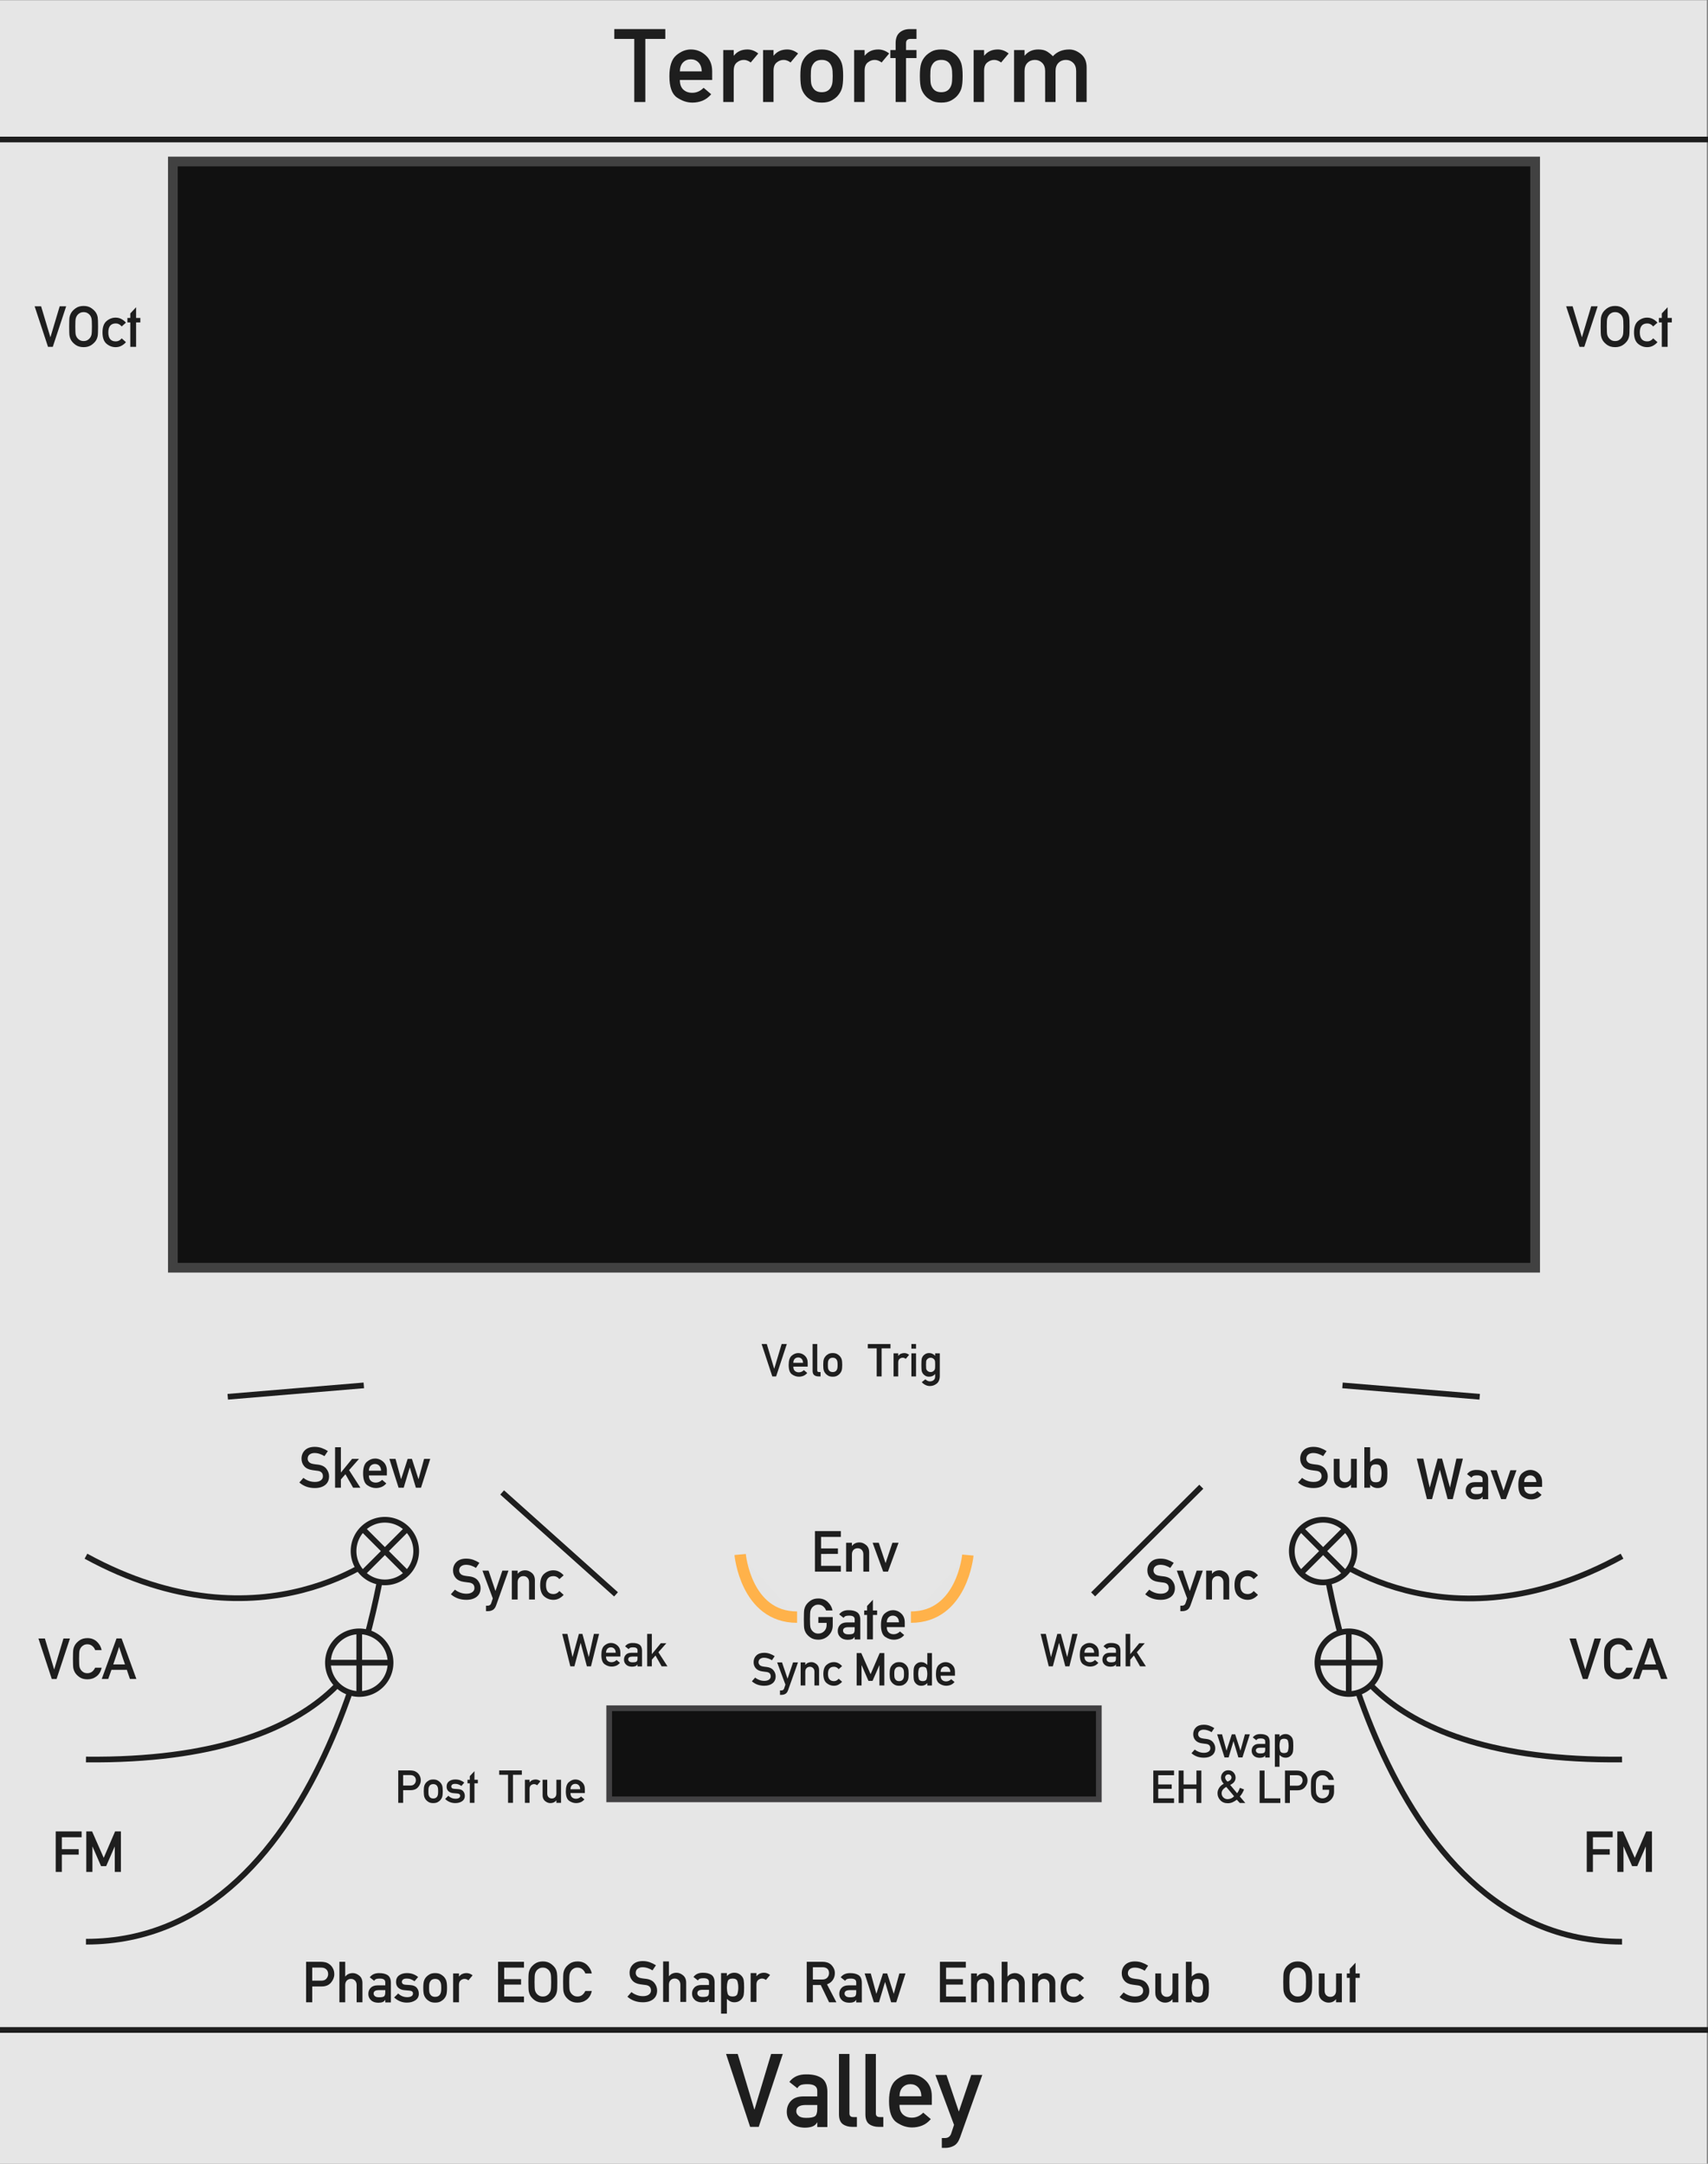 <?xml version="1.0" encoding="UTF-8" standalone="no"?>
<!-- Generator: Adobe Illustrator 24.1.2, SVG Export Plug-In . SVG Version: 6.00 Build 0)  -->

<svg
   xmlns:dc="http://purl.org/dc/elements/1.1/"
   xmlns:cc="http://creativecommons.org/ns#"
   xmlns:rdf="http://www.w3.org/1999/02/22-rdf-syntax-ns#"
   xmlns:svg="http://www.w3.org/2000/svg"
   xmlns="http://www.w3.org/2000/svg"
   xmlns:sodipodi="http://sodipodi.sourceforge.net/DTD/sodipodi-0.dtd"
   xmlns:inkscape="http://www.inkscape.org/namespaces/inkscape"
   version="1.1"
   id="svg8"
   x="0px"
   y="0px"
   viewBox="0 0 300 380"
   style="enable-background:new 0 0 300 380;"
   xml:space="preserve"
   sodipodi:docname="Cell11_LightManager.svg"
   inkscape:version="0.92.2 5c3e80d, 2017-08-06"><rect x="0" y="0" width="300" height="380" fill="#808080" stroke="none"/><style
     type="text/css"
     id="style2">
	.st0{fill:#282828;}
	.st1{fill:none;stroke:#FFB24A;stroke-width:2;stroke-miterlimit:10;}
	.st2{fill:none;stroke:#DA4061;stroke-width:2;stroke-miterlimit:10;}
	.st3{fill:none;stroke:#00A1A7;stroke-width:2;stroke-miterlimit:10;}
	.st4{fill:none;stroke:#8759A4;stroke-width:2;stroke-miterlimit:10;}
	.st5{fill:none;stroke:#FFFFFF;}
	.st6{fill:#FFFFFF;}
	.st7{font-family:'AlteDIN1451Mittelschrift';}
	.st8{font-size:18px;}
	.st9{font-size:10px;}
	.st10{font-size:8px;}
	.st11{fill:none;stroke:#8759A4;stroke-miterlimit:10;}
	.st12{fill:#111111;stroke:#414042;stroke-miterlimit:10;}
	.st13{fill:none;stroke:#FFFFFF;stroke-miterlimit:10;}
	.st14{fill:none;stroke:#FFB24A;stroke-width:2;stroke-linecap:round;stroke-miterlimit:10;}
	.st15{fill:none;stroke:#C0C0C0;stroke-miterlimit:10;}
	.st16{fill:none;stroke:#307DEE;stroke-width:2;stroke-miterlimit:10;}
	.st17{fill:#282828;stroke:#C0C0C0;stroke-miterlimit:10;}
</style><g
     id="layer1"
     transform="translate(0,-196.458)"
     inkscape:groupmode="layer"
     inkscape:label="Layer 1"><path
       style="fill:#e6e6e6;stroke:none;fill-opacity:1"
       d="m -0.2,196.5 h 300 v 380 h -300 z"
       id="rect1047" /></g><defs
     id="defs22"><inkscape:path-effect
       apply_no_weight="true"
       apply_with_weight="true"
       effect="bspline"
       helper_size="0"
       id="path-effect2273"
       is_visible="true"
       only_selected="false"
       steps="2"
       weight="33.333" /><inkscape:path-effect
       apply_no_weight="true"
       apply_with_weight="true"
       effect="bspline"
       helper_size="0"
       id="path-effect2269"
       is_visible="true"
       only_selected="false"
       steps="2"
       weight="33.333" /></defs><sodipodi:namedview
     bordercolor="#666666"
     borderopacity="1.0"
     id="base"
     inkscape:current-layer="svg8"
     inkscape:cx="76.380043"
     inkscape:cy="190"
     inkscape:document-units="mm"
     inkscape:pageopacity="0.0"
     inkscape:pageshadow="2"
     inkscape:snap-bbox="true"
     inkscape:snap-global="true"
     inkscape:window-height="1155"
     inkscape:window-maximized="1"
     inkscape:window-width="1920"
     inkscape:window-x="0"
     inkscape:window-y="1"
     inkscape:zoom="2.4789474"
     pagecolor="#ffffff"
     showgrid="true"
     showguides="false"
     units="px"><inkscape:grid
       id="grid1092"
       type="xygrid" /></sodipodi:namedview><path
     id="line161"
     class="st5"
     d="M0,24.5h300"
     style="stroke:#1e1e1e;stroke-opacity:1;fill:none;fill-opacity:1" /><path
     id="line163"
     class="st5"
     d="M0,356.5h300"
     style="stroke:#1e1e1e;stroke-opacity:1;fill:none;fill-opacity:1" /><g
     aria-label="Valley"
     transform="matrix(1 0 0 1 127.491 373.511)"
     style="font-size:18px;font-family:AlteDIN1451Mittelschrift;fill:#1e1e1e;fill-opacity:1"
     id="text28"><path
       d="M 4.263,0.009 0.035,-12.797 H 2.083 l 2.918,9.747 h 0.035 L 7.954,-12.797 H 10.002 L 5.774,0.009 Z"
       style="font-size:18px;font-family:AlteDIN1451Mittelschrift;fill:#1e1e1e;fill-opacity:1"
       id="path1170" /><path
       d="m 16.058,0.044 v -0.809 h -0.035 q -0.255,0.475 -0.765,0.686 -0.545,0.229 -1.424,0.229 -1.512,-0.035 -2.285,-0.809 -0.844,-0.773 -0.844,-1.978 0,-1.143 0.729,-1.916 0.729,-0.773 2.153,-0.791 h 2.47 v -0.967 q 0.009,-1.213 -1.819,-1.178 -0.633,0 -1.055,0.141 -0.413,0.185 -0.624,0.571 l -1.406,-1.107 q 1.02,-1.362 2.997,-1.327 1.661,-0.018 2.672,0.65 0.993,0.694 1.011,2.355 v 6.249 z m 0,-3.208 v -0.668 h -2.136 q -1.564,0.044 -1.547,1.107 0,0.457 0.404,0.791 0.387,0.36 1.274,0.36 1.125,0.018 1.582,-0.272 0.422,-0.29 0.422,-1.318 z"
       style="font-size:18px;font-family:AlteDIN1451Mittelschrift;fill:#1e1e1e;fill-opacity:1"
       id="path1172" /><path
       d="M 19.872,-2.197 V -12.797 h 1.837 v 10.45 q 0,0.633 0.686,0.633 h 0.624 v 1.723 h -0.809 q -1.002,0 -1.67,-0.483 -0.668,-0.492 -0.668,-1.723 z"
       style="font-size:18px;font-family:AlteDIN1451Mittelschrift;fill:#1e1e1e;fill-opacity:1"
       id="path1174" /><path
       d="M 24.513,-2.197 V -12.797 h 1.837 v 10.45 q 0,0.633 0.686,0.633 h 0.624 v 1.723 h -0.809 q -1.002,0 -1.67,-0.483 -0.668,-0.492 -0.668,-1.723 z"
       style="font-size:18px;font-family:AlteDIN1451Mittelschrift;fill:#1e1e1e;fill-opacity:1"
       id="path1176" /><path
       d="m 36.176,-3.858 h -5.678 q 0,1.125 0.606,1.688 0.615,0.562 1.564,0.562 1.134,0 2.004,-0.879 L 36,-1.354 q -0.677,0.791 -1.529,1.134 -0.844,0.334 -1.767,0.334 -1.406,0 -2.725,-0.905 -1.318,-0.914 -1.318,-3.727 0,-2.663 1.213,-3.683 1.222,-1.02 2.549,-1.02 1.503,0 2.628,1.046 1.125,1.037 1.125,2.804 z m -5.678,-1.512 h 3.85 q -0.044,-1.028 -0.58,-1.573 -0.536,-0.545 -1.345,-0.545 -0.817,0 -1.362,0.545 -0.536,0.545 -0.562,1.573 z"
       style="font-size:18px;font-family:AlteDIN1451Mittelschrift;fill:#1e1e1e;fill-opacity:1"
       id="path1178" /><path
       d="M 40.078,-0.343 36.809,-9.114 h 1.934 l 2.162,6.39 h 0.035 l 2.162,-6.39 h 1.942 L 41.124,1.898 Q 40.737,2.953 40.061,3.322 39.384,3.7 38.549,3.7 H 37.934 V 1.969 h 0.545 q 0.826,0 1.099,-0.791 z"
       style="font-size:18px;font-family:AlteDIN1451Mittelschrift;fill:#1e1e1e;fill-opacity:1"
       id="path1180" /></g><g
     aria-label="Terrorform"
     transform="matrix(1 0 0 1 107.865 17.906)"
     style="font-size:18px;font-family:AlteDIN1451Mittelschrift;fill:#1e1e1e;fill-opacity:1"
     id="text30"><path
       d="M 3.542,0.009 V -11.074 H 0.035 v -1.723 H 8.991 v 1.723 H 5.484 V 0.009 Z"
       style="font-size:18px;font-family:AlteDIN1451Mittelschrift;fill:#1e1e1e;fill-opacity:1"
       id="path1183" /><path
       d="m 17.227,-3.858 h -5.678 q 0,1.125 0.606,1.688 0.615,0.562 1.564,0.562 1.134,0 2.004,-0.879 l 1.327,1.134 q -0.677,0.791 -1.529,1.134 -0.844,0.334 -1.767,0.334 -1.406,0 -2.725,-0.905 -1.318,-0.914 -1.318,-3.727 0,-2.663 1.213,-3.683 1.222,-1.02 2.549,-1.02 1.503,0 2.628,1.046 1.125,1.037 1.125,2.804 z m -5.678,-1.512 h 3.85 q -0.044,-1.028 -0.58,-1.573 -0.536,-0.545 -1.345,-0.545 -0.817,0 -1.362,0.545 -0.536,0.545 -0.562,1.573 z"
       style="font-size:18px;font-family:AlteDIN1451Mittelschrift;fill:#1e1e1e;fill-opacity:1"
       id="path1185" /><path
       d="M 19.169,0.009 V -9.114 h 1.837 v 0.976 h 0.035 q 0.853,-1.081 2.373,-1.081 1.002,0 1.907,0.703 l -1.327,1.582 q -0.598,-0.448 -1.213,-0.448 -0.677,0 -1.23,0.457 -0.545,0.448 -0.545,1.45 v 5.484 z"
       style="font-size:18px;font-family:AlteDIN1451Mittelschrift;fill:#1e1e1e;fill-opacity:1"
       id="path1187" /><path
       d="M 26.165,0.009 V -9.114 h 1.837 v 0.976 h 0.035 q 0.853,-1.081 2.373,-1.081 1.002,0 1.907,0.703 l -1.327,1.582 q -0.598,-0.448 -1.213,-0.448 -0.677,0 -1.23,0.457 -0.545,0.448 -0.545,1.45 v 5.484 z"
       style="font-size:18px;font-family:AlteDIN1451Mittelschrift;fill:#1e1e1e;fill-opacity:1"
       id="path1189" /><path
       d="m 32.713,-4.562 q 0,-1.468 0.229,-2.188 0.229,-0.721 0.756,-1.301 0.378,-0.413 1.037,-0.791 0.668,-0.378 1.74,-0.378 1.055,0 1.723,0.378 0.668,0.378 1.046,0.791 0.527,0.58 0.756,1.301 0.229,0.721 0.229,2.188 0,1.494 -0.229,2.215 -0.229,0.721 -0.756,1.301 -0.378,0.422 -1.046,0.791 -0.668,0.369 -1.723,0.369 -1.072,0 -1.74,-0.369 -0.659,-0.369 -1.037,-0.791 -0.527,-0.58 -0.756,-1.301 -0.229,-0.721 -0.229,-2.215 z m 5.687,0.018 q 0,-0.993 -0.105,-1.397 -0.097,-0.404 -0.343,-0.773 -0.483,-0.668 -1.477,-0.668 -1.011,0 -1.477,0.668 -0.264,0.369 -0.36,0.773 -0.088,0.404 -0.088,1.38 0,1.002 0.088,1.415 0.097,0.404 0.36,0.765 0.466,0.668 1.477,0.668 0.993,0 1.477,-0.668 0.246,-0.36 0.343,-0.765 0.105,-0.404 0.105,-1.397 z"
       style="font-size:18px;font-family:AlteDIN1451Mittelschrift;fill:#1e1e1e;fill-opacity:1"
       id="path1191" /><path
       d="M 42.161,0.009 V -9.114 h 1.837 v 0.976 h 0.035 q 0.853,-1.081 2.373,-1.081 1.002,0 1.907,0.703 l -1.327,1.582 q -0.598,-0.448 -1.213,-0.448 -0.677,0 -1.23,0.457 -0.545,0.448 -0.545,1.45 v 5.484 z"
       style="font-size:18px;font-family:AlteDIN1451Mittelschrift;fill:#1e1e1e;fill-opacity:1"
       id="path1193" /><path
       d="M 49.447,0.009 V -7.708 h -0.923 v -1.406 h 0.923 v -1.204 q 0,-1.274 0.703,-1.872 0.703,-0.606 1.775,-0.606 h 1.187 v 1.723 h -1.037 q -0.8,0 -0.8,0.756 v 1.204 h 1.837 v 1.406 h -1.837 v 7.717 z"
       style="font-size:18px;font-family:AlteDIN1451Mittelschrift;fill:#1e1e1e;fill-opacity:1"
       id="path1195" /><path
       d="m 53.701,-4.562 q 0,-1.468 0.229,-2.188 0.229,-0.721 0.756,-1.301 0.378,-0.413 1.037,-0.791 0.668,-0.378 1.74,-0.378 1.055,0 1.723,0.378 0.668,0.378 1.046,0.791 0.527,0.58 0.756,1.301 0.229,0.721 0.229,2.188 0,1.494 -0.229,2.215 -0.229,0.721 -0.756,1.301 -0.378,0.422 -1.046,0.791 -0.668,0.369 -1.723,0.369 -1.072,0 -1.74,-0.369 -0.659,-0.369 -1.037,-0.791 -0.527,-0.58 -0.756,-1.301 -0.229,-0.721 -0.229,-2.215 z m 5.687,0.018 q 0,-0.993 -0.105,-1.397 -0.097,-0.404 -0.343,-0.773 -0.483,-0.668 -1.477,-0.668 -1.011,0 -1.477,0.668 -0.264,0.369 -0.36,0.773 -0.088,0.404 -0.088,1.38 0,1.002 0.088,1.415 0.097,0.404 0.36,0.765 0.466,0.668 1.477,0.668 0.993,0 1.477,-0.668 0.246,-0.36 0.343,-0.765 0.105,-0.404 0.105,-1.397 z"
       style="font-size:18px;font-family:AlteDIN1451Mittelschrift;fill:#1e1e1e;fill-opacity:1"
       id="path1197" /><path
       d="M 63.149,0.009 V -9.114 h 1.837 v 0.976 h 0.035 q 0.853,-1.081 2.373,-1.081 1.002,0 1.907,0.703 l -1.327,1.582 q -0.598,-0.448 -1.213,-0.448 -0.677,0 -1.23,0.457 -0.545,0.448 -0.545,1.45 v 5.484 z"
       style="font-size:18px;font-family:AlteDIN1451Mittelschrift;fill:#1e1e1e;fill-opacity:1"
       id="path1199" /><path
       d="M 70.251,0.009 V -9.114 h 1.837 v 0.976 h 0.035 q 0.87,-1.081 2.373,-1.081 0.958,0 1.521,0.343 0.562,0.343 1.055,0.844 1.081,-1.187 2.883,-1.187 1.063,0 2.048,0.809 0.993,0.809 0.993,2.355 V 0.009 H 81.158 V -5.423 q 0,-0.923 -0.519,-1.441 -0.519,-0.519 -1.283,-0.519 -0.791,0 -1.31,0.519 -0.51,0.519 -0.51,1.441 V 0.009 H 75.709 V -5.423 q 0,-0.923 -0.519,-1.441 -0.519,-0.519 -1.283,-0.519 -0.791,0 -1.31,0.519 -0.51,0.519 -0.51,1.441 v 5.432 z"
       style="font-size:18px;font-family:AlteDIN1451Mittelschrift;fill:#1e1e1e;fill-opacity:1"
       id="path1201" /></g><g
     aria-label="VOct"
     transform="matrix(1 0 0 1 6.064 60.904)"
     style="font-size:10px;font-family:AlteDIN1451Mittelschrift;fill:#1e1e1e;fill-opacity:1;stroke:none"
     id="text34"><path
       d="M 2.368,0.005 0.02,-7.109 H 1.157 l 1.621,5.415 h 0.02 L 4.419,-7.109 H 5.557 L 3.208,0.005 Z"
       style="font-size:10px;font-family:AlteDIN1451Mittelschrift;fill:#1e1e1e;fill-opacity:1;stroke:none"
       id="path1101" /><path
       d="m 6.084,-3.55 q 0,-1.284 0.068,-1.655 0.068,-0.371 0.244,-0.684 0.249,-0.464 0.815,-0.874 0.571,-0.41 1.411,-0.41 0.835,0 1.401,0.41 0.571,0.41 0.83,0.874 0.171,0.312 0.239,0.684 0.068,0.371 0.068,1.655 0,1.284 -0.068,1.655 -0.068,0.371 -0.239,0.684 -0.259,0.469 -0.83,0.874 -0.566,0.4 -1.401,0.4 -0.84,0 -1.411,-0.4 Q 6.646,-0.742 6.396,-1.211 6.221,-1.523 6.152,-1.895 6.084,-2.266 6.084,-3.55 Z m 1.079,0 q 0,1.099 0.073,1.426 0.078,0.327 0.288,0.591 0.161,0.215 0.439,0.371 0.278,0.151 0.659,0.151 0.381,0 0.659,-0.151 0.278,-0.156 0.439,-0.371 0.21,-0.264 0.283,-0.591 0.078,-0.327 0.078,-1.426 0,-1.094 -0.078,-1.421 -0.073,-0.327 -0.283,-0.601 -0.161,-0.205 -0.439,-0.361 -0.278,-0.156 -0.659,-0.156 -0.381,0 -0.659,0.156 -0.278,0.156 -0.439,0.361 -0.21,0.273 -0.288,0.601 -0.073,0.327 -0.073,1.421 z"
       style="font-size:10px;font-family:AlteDIN1451Mittelschrift;fill:#1e1e1e;fill-opacity:1;stroke:none"
       id="path1103" /><path
       d="m 15.308,-1.484 0.752,0.674 q -0.332,0.381 -0.791,0.63 -0.454,0.244 -1.03,0.244 -0.879,0 -1.592,-0.596 -0.708,-0.601 -0.708,-1.992 0,-1.392 0.708,-1.992 0.713,-0.605 1.592,-0.605 0.576,0 1.03,0.249 0.459,0.249 0.791,0.63 l -0.752,0.669 q -0.43,-0.527 -1.03,-0.527 -1.318,0 -1.318,1.577 0,1.572 1.318,1.572 0.605,0 1.03,-0.532 z"
       style="font-size:10px;font-family:AlteDIN1451Mittelschrift;fill:#1e1e1e;fill-opacity:1;stroke:none"
       id="path1105" /><path
       d="M 16.821,0.01 V -4.282 h -0.508 v -0.781 h 0.508 V -5.859 l 1.021,-1.089 v 1.885 h 0.742 v 0.781 h -0.742 v 4.292 z"
       style="font-size:10px;font-family:AlteDIN1451Mittelschrift;fill:#1e1e1e;fill-opacity:1;stroke:none"
       id="path1107" /></g><g
     aria-label="VOct"
     transform="matrix(1 0 0 1 275.064 60.904)"
     style="font-size:10px;font-family:AlteDIN1451Mittelschrift;fill:#1e1e1e;fill-opacity:1;stroke:none"
     id="text36"><path
       d="M 2.368,0.005 0.02,-7.109 H 1.157 l 1.621,5.415 h 0.02 L 4.419,-7.109 H 5.557 L 3.208,0.005 Z"
       style="font-size:10px;font-family:AlteDIN1451Mittelschrift;fill:#1e1e1e;fill-opacity:1;stroke:none"
       id="path1161" /><path
       d="m 6.084,-3.55 q 0,-1.284 0.068,-1.655 0.068,-0.371 0.244,-0.684 0.249,-0.464 0.815,-0.874 0.571,-0.41 1.411,-0.41 0.835,0 1.401,0.41 0.571,0.41 0.83,0.874 0.171,0.312 0.239,0.684 0.068,0.371 0.068,1.655 0,1.284 -0.068,1.655 -0.068,0.371 -0.239,0.684 -0.259,0.469 -0.83,0.874 -0.566,0.4 -1.401,0.4 -0.84,0 -1.411,-0.4 Q 6.646,-0.742 6.396,-1.211 6.221,-1.523 6.152,-1.895 6.084,-2.266 6.084,-3.55 Z m 1.079,0 q 0,1.099 0.073,1.426 0.078,0.327 0.288,0.591 0.161,0.215 0.439,0.371 0.278,0.151 0.659,0.151 0.381,0 0.659,-0.151 0.278,-0.156 0.439,-0.371 0.21,-0.264 0.283,-0.591 0.078,-0.327 0.078,-1.426 0,-1.094 -0.078,-1.421 -0.073,-0.327 -0.283,-0.601 -0.161,-0.205 -0.439,-0.361 -0.278,-0.156 -0.659,-0.156 -0.381,0 -0.659,0.156 -0.278,0.156 -0.439,0.361 -0.21,0.273 -0.288,0.601 -0.073,0.327 -0.073,1.421 z"
       style="font-size:10px;font-family:AlteDIN1451Mittelschrift;fill:#1e1e1e;fill-opacity:1;stroke:none"
       id="path1163" /><path
       d="m 15.308,-1.484 0.752,0.674 q -0.332,0.381 -0.791,0.63 -0.454,0.244 -1.03,0.244 -0.879,0 -1.592,-0.596 -0.708,-0.601 -0.708,-1.992 0,-1.392 0.708,-1.992 0.713,-0.605 1.592,-0.605 0.576,0 1.03,0.249 0.459,0.249 0.791,0.63 l -0.752,0.669 q -0.43,-0.527 -1.03,-0.527 -1.318,0 -1.318,1.577 0,1.572 1.318,1.572 0.605,0 1.03,-0.532 z"
       style="font-size:10px;font-family:AlteDIN1451Mittelschrift;fill:#1e1e1e;fill-opacity:1;stroke:none"
       id="path1165" /><path
       d="M 16.821,0.01 V -4.282 h -0.508 v -0.781 h 0.508 V -5.859 l 1.021,-1.089 v 1.885 h 0.742 v 0.781 h -0.742 v 4.292 z"
       style="font-size:10px;font-family:AlteDIN1451Mittelschrift;fill:#1e1e1e;fill-opacity:1;stroke:none"
       id="path1167" /></g><g
     aria-label="Out"
     transform="matrix(1 0 0 1 224.879 351.637)"
     style="font-size:10px;font-family:AlteDIN1451Mittelschrift;fill:#1e1e1e;fill-opacity:1;stroke:none"
     id="text42"><path
       d="m 0.518,-3.55 q 0,-1.284 0.068,-1.655 0.068,-0.371 0.244,-0.684 0.249,-0.464 0.815,-0.874 0.571,-0.41 1.411,-0.41 0.835,0 1.401,0.41 0.571,0.41 0.83,0.874 0.171,0.312 0.239,0.684 0.068,0.371 0.068,1.655 0,1.284 -0.068,1.655 -0.068,0.371 -0.239,0.684 -0.259,0.469 -0.83,0.874 -0.566,0.4 -1.401,0.4 -0.84,0 -1.411,-0.4 Q 1.079,-0.742 0.83,-1.211 0.654,-1.523 0.586,-1.895 0.518,-2.266 0.518,-3.55 Z m 1.079,0 q 0,1.099 0.073,1.426 0.078,0.327 0.288,0.591 0.161,0.215 0.439,0.371 0.278,0.151 0.659,0.151 0.381,0 0.659,-0.151 0.278,-0.156 0.439,-0.371 0.21,-0.264 0.283,-0.591 0.078,-0.327 0.078,-1.426 0,-1.094 -0.078,-1.421 -0.073,-0.327 -0.283,-0.601 -0.161,-0.205 -0.439,-0.361 -0.278,-0.156 -0.659,-0.156 -0.381,0 -0.659,0.156 -0.278,0.156 -0.439,0.361 -0.21,0.273 -0.288,0.601 -0.073,0.327 -0.073,1.421 z"
       style="font-size:10px;font-family:AlteDIN1451Mittelschrift;fill:#1e1e1e;fill-opacity:1;stroke:none"
       id="path1368" /><path
       d="m 6.763,-1.694 v -3.369 h 1.021 v 3.022 q 0,0.518 0.283,0.806 0.288,0.283 0.728,0.283 0.425,0 0.708,-0.283 0.288,-0.288 0.288,-0.806 v -3.022 H 10.811 V 0.005 H 9.79 V -0.532 H 9.771 Q 9.297,0.063 8.462,0.063 q -0.601,0 -1.152,-0.444 -0.547,-0.449 -0.547,-1.313 z"
       style="font-size:10px;font-family:AlteDIN1451Mittelschrift;fill:#1e1e1e;fill-opacity:1;stroke:none"
       id="path1370" /><path
       d="M 12.192,0.01 V -4.282 H 11.685 v -0.781 h 0.508 V -5.859 l 1.021,-1.089 v 1.885 h 0.742 v 0.781 h -0.742 v 4.292 z"
       style="font-size:10px;font-family:AlteDIN1451Mittelschrift;fill:#1e1e1e;fill-opacity:1;stroke:none"
       id="path1372" /></g><g
     aria-label="Env"
     transform="matrix(1 0 0 1 142.381 276)"
     style="font-size:10px;font-family:AlteDIN1451Mittelschrift;fill:#1e1e1e;fill-opacity:1;stroke:none"
     id="text44"><path
       d="M 0.757,0.005 V -7.109 H 5.308 v 1.021 H 1.836 V -4.062 h 2.959 v 0.962 H 1.836 v 2.09 h 3.472 v 1.016 z"
       style="font-size:10px;font-family:AlteDIN1451Mittelschrift;fill:#1e1e1e;fill-opacity:1;stroke:none"
       id="path1427" /><path
       d="M 6.235,0.005 V -5.063 h 1.021 v 0.542 h 0.02 q 0.474,-0.601 1.318,-0.601 0.591,0 1.138,0.449 0.552,0.449 0.552,1.309 V 0.005 H 9.263 V -3.013 q 0,-0.513 -0.288,-0.801 -0.283,-0.288 -0.708,-0.288 -0.439,0 -0.728,0.288 -0.283,0.288 -0.283,0.801 v 3.018 z"
       style="font-size:10px;font-family:AlteDIN1451Mittelschrift;fill:#1e1e1e;fill-opacity:1;stroke:none"
       id="path1429" /><path
       d="M 12.744,0.005 10.889,-5.063 h 1.079 l 1.187,3.55 h 0.02 l 1.191,-3.55 h 1.079 l -1.86,5.068 z"
       style="font-size:10px;font-family:AlteDIN1451Mittelschrift;fill:#1e1e1e;fill-opacity:1;stroke:none"
       id="path1431" /></g><g
     aria-label="Sync Mode"
     transform="matrix(1 0 0 1 131.953 296)"
     style="font-size:8px;font-family:AlteDIN1451Mittelschrift;fill:#1e1e1e;fill-opacity:1;stroke:none"
     id="text46"><path
       d="M 0.109,-0.73 0.68,-1.379 Q 1,-1.121 1.418,-0.965 q 0.418,0.156 0.875,0.156 0.527,0 0.828,-0.219 0.301,-0.219 0.301,-0.574 0,-0.672 -0.742,-0.77 Q 2.484,-2.395 2.316,-2.418 2.148,-2.441 1.926,-2.473 1.188,-2.574 0.801,-3.012 0.414,-3.453 0.414,-4.074 q 0,-0.727 0.484,-1.195 0.488,-0.469 1.371,-0.469 0.527,0 0.992,0.168 0.465,0.168 0.855,0.426 L 3.637,-4.434 Q 3.324,-4.629 2.965,-4.75 q -0.359,-0.121 -0.734,-0.121 -0.398,0 -0.676,0.203 -0.277,0.203 -0.277,0.609 0,0.242 0.188,0.453 0.188,0.211 0.621,0.277 0.113,0.02 0.273,0.043 0.16,0.02 0.367,0.043 0.797,0.098 1.176,0.578 0.383,0.48 0.383,1.062 0,0.785 -0.543,1.219 -0.543,0.434 -1.457,0.434 -1.285,0 -2.176,-0.781 z"
       style="font-size:8px;font-family:AlteDIN1451Mittelschrift;fill:#1e1e1e;fill-opacity:1;stroke:none"
       id="path1443" /><path
       d="M 6,-0.152 4.547,-4.051 H 5.406 l 0.961,2.84 h 0.016 L 7.344,-4.051 H 8.207 L 6.465,0.844 Q 6.293,1.312 5.992,1.477 5.691,1.645 5.32,1.645 H 5.047 V 0.875 h 0.242 q 0.367,0 0.488,-0.352 z"
       style="font-size:8px;font-family:AlteDIN1451Mittelschrift;fill:#1e1e1e;fill-opacity:1;stroke:none"
       id="path1445" /><path
       d="M 8.676,0.004 V -4.051 h 0.816 v 0.434 h 0.016 q 0.379,-0.48 1.055,-0.48 0.473,0 0.91,0.359 0.441,0.359 0.441,1.047 V 0.004 H 11.098 V -2.41 q 0,-0.41 -0.23,-0.641 -0.227,-0.23 -0.566,-0.23 -0.352,0 -0.582,0.23 -0.227,0.23 -0.227,0.641 v 2.414 z"
       style="font-size:8px;font-family:AlteDIN1451Mittelschrift;fill:#1e1e1e;fill-opacity:1;stroke:none"
       id="path1447" /><path
       d="m 15.355,-1.188 0.602,0.539 Q 15.691,-0.344 15.324,-0.145 14.961,0.051 14.5,0.051 q -0.703,0 -1.273,-0.477 -0.566,-0.48 -0.566,-1.594 0,-1.113 0.566,-1.594 0.57,-0.484 1.273,-0.484 0.461,0 0.824,0.199 0.367,0.199 0.633,0.504 l -0.602,0.535 q -0.344,-0.422 -0.824,-0.422 -1.055,0 -1.055,1.262 0,1.258 1.055,1.258 0.484,0 0.824,-0.426 z"
       style="font-size:8px;font-family:AlteDIN1451Mittelschrift;fill:#1e1e1e;fill-opacity:1;stroke:none"
       id="path1449" /><path
       d="M 18.512,0.004 V -5.688 h 0.816 L 20.961,-1.977 22.559,-5.688 H 23.375 V 0.004 H 22.512 V -3.547 h -0.016 l -1.191,2.738 h -0.719 L 19.395,-3.547 H 19.375 v 3.551 z"
       style="font-size:8px;font-family:AlteDIN1451Mittelschrift;fill:#1e1e1e;fill-opacity:1;stroke:none"
       id="path1451" /><path
       d="m 24.305,-2.027 q 0,-0.652 0.102,-0.973 0.102,-0.32 0.336,-0.578 0.168,-0.184 0.461,-0.352 0.297,-0.168 0.773,-0.168 0.469,0 0.766,0.168 0.297,0.168 0.465,0.352 0.234,0.258 0.336,0.578 0.102,0.32 0.102,0.973 0,0.664 -0.102,0.984 -0.102,0.32 -0.336,0.578 -0.168,0.188 -0.465,0.352 -0.297,0.164 -0.766,0.164 -0.477,0 -0.773,-0.164 -0.293,-0.164 -0.461,-0.352 -0.234,-0.258 -0.336,-0.578 -0.102,-0.32 -0.102,-0.984 z m 2.527,0.008 q 0,-0.441 -0.047,-0.621 -0.043,-0.18 -0.152,-0.344 -0.215,-0.297 -0.656,-0.297 -0.449,0 -0.656,0.297 -0.117,0.164 -0.16,0.344 -0.039,0.18 -0.039,0.613 0,0.445 0.039,0.629 0.043,0.18 0.16,0.34 0.207,0.297 0.656,0.297 0.441,0 0.656,-0.297 0.109,-0.16 0.152,-0.34 0.047,-0.18 0.047,-0.621 z"
       style="font-size:8px;font-family:AlteDIN1451Mittelschrift;fill:#1e1e1e;fill-opacity:1;stroke:none"
       id="path1453" /><path
       d="m 30.926,0.004 v -0.422 q -0.426,0.469 -1.047,0.469 -0.375,0 -0.645,-0.145 Q 28.965,-0.242 28.793,-0.473 28.621,-0.688 28.562,-0.98 q -0.059,-0.297 -0.059,-1.047 0,-0.742 0.059,-1.031 0.059,-0.293 0.23,-0.512 0.172,-0.227 0.441,-0.375 0.27,-0.152 0.645,-0.152 0.312,0 0.566,0.133 0.254,0.133 0.48,0.348 V -5.688 h 0.816 V 0.004 Z M 30.129,-3.281 q -0.578,0 -0.695,0.395 -0.113,0.395 -0.113,0.859 0,0.477 0.113,0.871 0.117,0.395 0.695,0.395 0.566,0 0.68,-0.41 0.117,-0.41 0.117,-0.855 0,-0.434 -0.117,-0.844 Q 30.695,-3.281 30.129,-3.281 Z"
       style="font-size:8px;font-family:AlteDIN1451Mittelschrift;fill:#1e1e1e;fill-opacity:1;stroke:none"
       id="path1455" /><path
       d="m 35.781,-1.715 h -2.523 q 0,0.5 0.27,0.75 0.273,0.25 0.695,0.25 0.504,0 0.891,-0.391 l 0.59,0.504 Q 35.402,-0.25 35.023,-0.098 q -0.375,0.148 -0.785,0.148 -0.625,0 -1.211,-0.402 -0.586,-0.406 -0.586,-1.656 0,-1.184 0.539,-1.637 0.543,-0.453 1.133,-0.453 0.668,0 1.168,0.465 0.5,0.461 0.5,1.246 z M 33.258,-2.387 H 34.969 Q 34.949,-2.844 34.711,-3.086 34.473,-3.328 34.113,-3.328 q -0.363,0 -0.605,0.242 -0.238,0.242 -0.25,0.699 z"
       style="font-size:8px;font-family:AlteDIN1451Mittelschrift;fill:#1e1e1e;fill-opacity:1;stroke:none"
       id="path1457" /></g><path
     id="rect75_2_"
     inkscape:connector-curvature="0"
     class="st12"
     d="M107,300h86v16h-86V300z" /><g
     aria-label="FM"
     transform="matrix(1 0 0 1 9.028 328.742)"
     style="font-size:10px;font-family:AlteDIN1451Mittelschrift;fill:#1e1e1e;fill-opacity:1;stroke:none"
     id="text79"><path
       d="M 0.757,0.005 V -7.109 H 5.308 v 1.021 H 1.836 v 2.095 h 2.959 v 0.962 H 1.836 v 3.037 z"
       style="font-size:10px;font-family:AlteDIN1451Mittelschrift;fill:#1e1e1e;fill-opacity:1;stroke:none"
       id="path1382" /><path
       d="M 6.128,0.005 V -7.109 h 1.021 l 2.041,4.639 1.997,-4.639 h 1.021 V 0.005 H 11.128 V -4.434 h -0.02 L 9.619,-1.011 H 8.721 L 7.231,-4.434 h -0.024 v 4.438 z"
       style="font-size:10px;font-family:AlteDIN1451Mittelschrift;fill:#1e1e1e;fill-opacity:1;stroke:none"
       id="path1384" /></g><path
     class="st13"
     d="M201.1,287.7"
     id="path81" /><g
     aria-label="Phasor"
     transform="matrix(1 0 0 1 53.007 351.636)"
     style="font-size:10px;font-family:AlteDIN1451Mittelschrift;fill:#1e1e1e;fill-opacity:1;stroke:none"
     id="text83"><path
       d="m 1.836,-6.089 v 2.295 H 3.438 q 0.601,0 0.894,-0.361 0.298,-0.361 0.298,-0.786 0,-0.645 -0.464,-0.947 Q 3.867,-6.089 3.398,-6.089 Z M 0.757,0.005 V -7.109 H 3.34 q 0.415,0 0.796,0.088 0.386,0.088 0.801,0.41 0.322,0.249 0.547,0.688 0.225,0.435 0.225,1.011 0,0.762 -0.571,1.45 -0.566,0.688 -1.66,0.688 h -1.641 v 2.778 z"
       style="font-size:10px;font-family:AlteDIN1451Mittelschrift;fill:#1e1e1e;fill-opacity:1;stroke:none"
       id="path1355" /><path
       d="M 6.606,0.005 V -7.109 h 1.021 v 2.588 h 0.02 q 0.474,-0.601 1.318,-0.601 0.591,0 1.138,0.449 0.552,0.449 0.552,1.309 V 0.005 H 9.634 V -3.013 q 0,-0.513 -0.288,-0.801 Q 9.062,-4.102 8.638,-4.102 q -0.439,0 -0.728,0.288 -0.283,0.288 -0.283,0.801 v 3.018 z"
       style="font-size:10px;font-family:AlteDIN1451Mittelschrift;fill:#1e1e1e;fill-opacity:1;stroke:none"
       id="path1357" /><path
       d="m 14.663,0.024 v -0.449 h -0.02 q -0.142,0.264 -0.425,0.381 -0.303,0.127 -0.791,0.127 -0.84,-0.02 -1.27,-0.449 -0.469,-0.43 -0.469,-1.099 0,-0.635 0.405,-1.064 Q 12.5,-2.959 13.291,-2.969 h 1.372 v -0.537 q 0.005,-0.674 -1.011,-0.654 -0.352,0 -0.586,0.078 -0.229,0.103 -0.347,0.317 l -0.781,-0.615 q 0.566,-0.757 1.665,-0.737 0.923,-0.01 1.484,0.361 0.552,0.386 0.562,1.309 v 3.472 z m 0,-1.782 v -0.371 h -1.187 q -0.869,0.024 -0.859,0.615 0,0.254 0.225,0.439 0.215,0.2 0.708,0.2 0.625,0.01 0.879,-0.151 0.234,-0.161 0.234,-0.732 z"
       style="font-size:10px;font-family:AlteDIN1451Mittelschrift;fill:#1e1e1e;fill-opacity:1;stroke:none"
       id="path1359" /><path
       d="m 16.221,-0.84 0.713,-0.703 q 0.664,0.649 1.597,0.649 0.435,0 0.718,-0.161 0.283,-0.166 0.283,-0.488 0,-0.444 -0.62,-0.498 l -0.898,-0.083 q -0.63,-0.049 -1.045,-0.415 -0.415,-0.366 -0.415,-1.021 0,-0.771 0.542,-1.167 0.542,-0.396 1.348,-0.396 0.664,0 1.138,0.19 0.474,0.186 0.85,0.498 l -0.63,0.742 q -0.303,-0.205 -0.625,-0.337 -0.322,-0.132 -0.732,-0.132 -0.488,0 -0.679,0.176 -0.19,0.171 -0.19,0.435 0,0.166 0.142,0.308 0.142,0.142 0.527,0.171 l 0.84,0.059 q 0.786,0.054 1.128,0.488 0.342,0.43 0.342,1.03 0,0.747 -0.61,1.152 -0.61,0.405 -1.489,0.405 -1.265,0 -2.231,-0.903 z"
       style="font-size:10px;font-family:AlteDIN1451Mittelschrift;fill:#1e1e1e;fill-opacity:1;stroke:none"
       id="path1361" /><path
       d="m 21.338,-2.534 q 0,-0.815 0.127,-1.216 0.127,-0.4 0.42,-0.723 0.21,-0.229 0.576,-0.439 0.371,-0.21 0.967,-0.21 0.586,0 0.957,0.21 0.371,0.21 0.581,0.439 0.293,0.322 0.42,0.723 0.127,0.4 0.127,1.216 0,0.83 -0.127,1.23 -0.127,0.4 -0.42,0.723 -0.21,0.234 -0.581,0.439 -0.371,0.205 -0.957,0.205 -0.596,0 -0.967,-0.205 -0.366,-0.205 -0.576,-0.439 -0.293,-0.322 -0.42,-0.723 -0.127,-0.4 -0.127,-1.23 z m 3.159,0.01 q 0,-0.552 -0.059,-0.776 -0.054,-0.225 -0.19,-0.43 -0.269,-0.371 -0.82,-0.371 -0.562,0 -0.82,0.371 -0.146,0.205 -0.2,0.43 -0.049,0.225 -0.049,0.767 0,0.557 0.049,0.786 0.054,0.225 0.2,0.425 0.259,0.371 0.82,0.371 0.552,0 0.82,-0.371 0.137,-0.2 0.19,-0.425 0.059,-0.225 0.059,-0.776 z"
       style="font-size:10px;font-family:AlteDIN1451Mittelschrift;fill:#1e1e1e;fill-opacity:1;stroke:none"
       id="path1363" /><path
       d="M 26.587,0.005 V -5.063 h 1.021 v 0.542 h 0.02 q 0.474,-0.601 1.318,-0.601 0.557,0 1.06,0.391 l -0.737,0.879 q -0.332,-0.249 -0.674,-0.249 -0.376,0 -0.684,0.254 -0.303,0.249 -0.303,0.806 v 3.047 z"
       style="font-size:10px;font-family:AlteDIN1451Mittelschrift;fill:#1e1e1e;fill-opacity:1;stroke:none"
       id="path1365" /></g><g
     aria-label="EOC"
     transform="matrix(1 0 0 1 86.727 351.637)"
     style="font-size:10px;font-family:AlteDIN1451Mittelschrift;fill:#1e1e1e;fill-opacity:1;stroke:none"
     id="text85"><path
       d="M 0.757,0.005 V -7.109 H 5.308 v 1.021 H 1.836 V -4.062 h 2.959 v 0.962 H 1.836 v 2.09 h 3.472 v 1.016 z"
       style="font-size:10px;font-family:AlteDIN1451Mittelschrift;fill:#1e1e1e;fill-opacity:1;stroke:none"
       id="path1348" /><path
       d="m 6.084,-3.55 q 0,-1.284 0.068,-1.655 0.068,-0.371 0.244,-0.684 0.249,-0.464 0.815,-0.874 0.571,-0.41 1.411,-0.41 0.835,0 1.401,0.41 0.571,0.41 0.83,0.874 0.171,0.312 0.239,0.684 0.068,0.371 0.068,1.655 0,1.284 -0.068,1.655 -0.068,0.371 -0.239,0.684 -0.259,0.469 -0.83,0.874 -0.566,0.4 -1.401,0.4 -0.84,0 -1.411,-0.4 Q 6.646,-0.742 6.396,-1.211 6.221,-1.523 6.152,-1.895 6.084,-2.266 6.084,-3.55 Z m 1.079,0 q 0,1.099 0.073,1.426 0.078,0.327 0.288,0.591 0.161,0.215 0.439,0.371 0.278,0.151 0.659,0.151 0.381,0 0.659,-0.151 0.278,-0.156 0.439,-0.371 0.21,-0.264 0.283,-0.591 0.078,-0.327 0.078,-1.426 0,-1.094 -0.078,-1.421 -0.073,-0.327 -0.283,-0.601 -0.161,-0.205 -0.439,-0.361 -0.278,-0.156 -0.659,-0.156 -0.381,0 -0.659,0.156 -0.278,0.156 -0.439,0.361 -0.21,0.273 -0.288,0.601 -0.073,0.327 -0.073,1.421 z"
       style="font-size:10px;font-family:AlteDIN1451Mittelschrift;fill:#1e1e1e;fill-opacity:1;stroke:none"
       id="path1350" /><path
       d="m 16.079,-1.982 h 1.138 q -0.21,0.996 -0.898,1.523 -0.688,0.522 -1.602,0.522 -0.84,0 -1.411,-0.4 -0.566,-0.405 -0.815,-0.874 -0.176,-0.312 -0.244,-0.684 -0.068,-0.371 -0.068,-1.655 0,-1.284 0.068,-1.655 0.068,-0.371 0.244,-0.684 0.249,-0.464 0.815,-0.874 0.571,-0.41 1.411,-0.41 1.011,0 1.67,0.625 0.664,0.62 0.83,1.484 h -1.138 q -0.132,-0.41 -0.493,-0.718 -0.356,-0.308 -0.869,-0.308 -0.381,0 -0.659,0.156 -0.278,0.156 -0.439,0.361 -0.21,0.273 -0.288,0.601 -0.073,0.327 -0.073,1.421 0,1.099 0.073,1.426 0.078,0.327 0.288,0.591 0.161,0.215 0.439,0.371 0.278,0.151 0.659,0.151 0.898,0 1.362,-0.972 z"
       style="font-size:10px;font-family:AlteDIN1451Mittelschrift;fill:#1e1e1e;fill-opacity:1;stroke:none"
       id="path1352" /></g><g
     aria-label="Enhnc"
     transform="matrix(1 0 0 1 164.333 351.637)"
     style="font-size:10px;font-family:AlteDIN1451Mittelschrift;fill:#1e1e1e;fill-opacity:1;stroke:none"
     id="text87"><path
       d="M 0.757,0.005 V -7.109 H 5.308 v 1.021 H 1.836 V -4.062 h 2.959 v 0.962 H 1.836 v 2.09 h 3.472 v 1.016 z"
       style="font-size:10px;font-family:AlteDIN1451Mittelschrift;fill:#1e1e1e;fill-opacity:1;stroke:none"
       id="path1337" /><path
       d="M 6.235,0.005 V -5.063 h 1.021 v 0.542 h 0.02 q 0.474,-0.601 1.318,-0.601 0.591,0 1.138,0.449 0.552,0.449 0.552,1.309 V 0.005 H 9.263 V -3.013 q 0,-0.513 -0.288,-0.801 -0.283,-0.288 -0.708,-0.288 -0.439,0 -0.728,0.288 -0.283,0.288 -0.283,0.801 v 3.018 z"
       style="font-size:10px;font-family:AlteDIN1451Mittelschrift;fill:#1e1e1e;fill-opacity:1;stroke:none"
       id="path1339" /><path
       d="M 11.606,0.005 V -7.109 h 1.021 v 2.588 h 0.02 q 0.474,-0.601 1.318,-0.601 0.591,0 1.138,0.449 0.552,0.449 0.552,1.309 V 0.005 H 14.634 V -3.013 q 0,-0.513 -0.288,-0.801 -0.283,-0.288 -0.708,-0.288 -0.439,0 -0.728,0.288 -0.283,0.288 -0.283,0.801 v 3.018 z"
       style="font-size:10px;font-family:AlteDIN1451Mittelschrift;fill:#1e1e1e;fill-opacity:1;stroke:none"
       id="path1341" /><path
       d="M 16.978,0.005 V -5.063 h 1.021 v 0.542 h 0.02 q 0.474,-0.601 1.318,-0.601 0.591,0 1.138,0.449 0.552,0.449 0.552,1.309 V 0.005 H 20.005 V -3.013 q 0,-0.513 -0.288,-0.801 -0.283,-0.288 -0.708,-0.288 -0.439,0 -0.728,0.288 -0.283,0.288 -0.283,0.801 v 3.018 z"
       style="font-size:10px;font-family:AlteDIN1451Mittelschrift;fill:#1e1e1e;fill-opacity:1;stroke:none"
       id="path1343" /><path
       d="m 25.327,-1.484 0.752,0.674 q -0.332,0.381 -0.791,0.63 -0.454,0.244 -1.03,0.244 -0.879,0 -1.592,-0.596 -0.708,-0.601 -0.708,-1.992 0,-1.392 0.708,-1.992 0.713,-0.605 1.592,-0.605 0.576,0 1.03,0.249 0.459,0.249 0.791,0.63 l -0.752,0.669 q -0.43,-0.527 -1.03,-0.527 -1.318,0 -1.318,1.577 0,1.572 1.318,1.572 0.605,0 1.03,-0.532 z"
       style="font-size:10px;font-family:AlteDIN1451Mittelschrift;fill:#1e1e1e;fill-opacity:1;stroke:none"
       id="path1345" /></g><g
     aria-label="Raw"
     transform="matrix(1 0 0 1 140.94 351.637)"
     style="font-size:10px;font-family:AlteDIN1451Mittelschrift;fill:#1e1e1e;fill-opacity:1;stroke:none"
     id="text89"><path
       d="m 1.836,-6.152 v 2.158 h 1.631 q 0.605,0 0.908,-0.337 0.303,-0.337 0.303,-0.791 0,-0.542 -0.361,-0.811 Q 4.014,-6.152 3.53,-6.152 Z M 0.757,0.005 V -7.109 H 3.54 q 0.913,0 1.445,0.469 0.298,0.259 0.503,0.649 0.21,0.391 0.21,0.869 0,0.688 -0.371,1.221 -0.366,0.527 -1.011,0.747 L 5.967,0.005 H 4.688 L 3.218,-3.032 H 1.836 v 3.037 z"
       style="font-size:10px;font-family:AlteDIN1451Mittelschrift;fill:#1e1e1e;fill-opacity:1;stroke:none"
       id="path1330" /><path
       d="M 9.448,0.024 V -0.425 H 9.429 Q 9.287,-0.161 9.004,-0.044 8.701,0.083 8.213,0.083 7.373,0.063 6.943,-0.366 q -0.469,-0.43 -0.469,-1.099 0,-0.635 0.405,-1.064 Q 7.285,-2.959 8.076,-2.969 H 9.448 V -3.506 Q 9.453,-4.18 8.438,-4.16 q -0.352,0 -0.586,0.078 -0.229,0.103 -0.347,0.317 l -0.781,-0.615 q 0.566,-0.757 1.665,-0.737 0.923,-0.01 1.484,0.361 0.552,0.386 0.562,1.309 v 3.472 z m 0,-1.782 V -2.129 H 8.262 q -0.869,0.024 -0.859,0.615 0,0.254 0.225,0.439 0.215,0.2 0.708,0.2 0.625,0.01 0.879,-0.151 0.234,-0.161 0.234,-0.732 z"
       style="font-size:10px;font-family:AlteDIN1451Mittelschrift;fill:#1e1e1e;fill-opacity:1;stroke:none"
       id="path1332" /><path
       d="M 15.586,0.005 14.526,-3.54 h -0.02 l -1.06,3.545 H 12.549 L 10.928,-5.063 h 1.079 l 0.972,3.55 h 0.02 l 1.147,-3.55 h 0.742 l 1.147,3.55 h 0.02 l 0.972,-3.55 h 1.079 l -1.621,5.068 z"
       style="font-size:10px;font-family:AlteDIN1451Mittelschrift;fill:#1e1e1e;fill-opacity:1;stroke:none"
       id="path1334" /></g><g
     aria-label="Shapr"
     transform="matrix(1 0 0 1 110.063 351.574)"
     style="font-size:10px;font-family:AlteDIN1451Mittelschrift;fill:#1e1e1e;fill-opacity:1;stroke:none"
     id="text91"><path
       d="M 0.137,-0.913 0.85,-1.724 Q 1.25,-1.401 1.772,-1.206 q 0.522,0.195 1.094,0.195 0.659,0 1.035,-0.273 0.376,-0.273 0.376,-0.718 0,-0.84 -0.928,-0.962 -0.244,-0.029 -0.454,-0.059 -0.21,-0.029 -0.488,-0.068 -0.923,-0.127 -1.406,-0.674 -0.483,-0.552 -0.483,-1.328 0,-0.908 0.605,-1.494 0.61,-0.586 1.714,-0.586 0.659,0 1.24,0.21 0.581,0.21 1.069,0.532 l -0.601,0.889 Q 4.155,-5.786 3.706,-5.938 3.257,-6.089 2.788,-6.089 q -0.498,0 -0.845,0.254 -0.347,0.254 -0.347,0.762 0,0.303 0.234,0.566 0.234,0.264 0.776,0.347 0.142,0.024 0.342,0.054 0.2,0.024 0.459,0.054 0.996,0.122 1.47,0.723 0.479,0.601 0.479,1.328 0,0.981 -0.679,1.523 -0.679,0.542 -1.821,0.542 -1.606,0 -2.72,-0.977 z"
       style="font-size:10px;font-family:AlteDIN1451Mittelschrift;fill:#1e1e1e;fill-opacity:1;stroke:none"
       id="path1319" /><path
       d="M 6.411,0.005 V -7.109 h 1.021 v 2.588 h 0.02 q 0.474,-0.601 1.318,-0.601 0.591,0 1.138,0.449 0.552,0.449 0.552,1.309 V 0.005 H 9.438 V -3.013 q 0,-0.513 -0.288,-0.801 -0.283,-0.288 -0.708,-0.288 -0.439,0 -0.728,0.288 -0.283,0.288 -0.283,0.801 v 3.018 z"
       style="font-size:10px;font-family:AlteDIN1451Mittelschrift;fill:#1e1e1e;fill-opacity:1;stroke:none"
       id="path1321" /><path
       d="m 14.468,0.024 v -0.449 h -0.02 q -0.142,0.264 -0.425,0.381 -0.303,0.127 -0.791,0.127 -0.84,-0.02 -1.27,-0.449 -0.469,-0.43 -0.469,-1.099 0,-0.635 0.405,-1.064 0.405,-0.43 1.196,-0.439 h 1.372 v -0.537 q 0.005,-0.674 -1.011,-0.654 -0.352,0 -0.586,0.078 -0.229,0.103 -0.347,0.317 l -0.781,-0.615 q 0.566,-0.757 1.665,-0.737 0.923,-0.01 1.484,0.361 0.552,0.386 0.562,1.309 v 3.472 z m 0,-1.782 V -2.129 H 13.281 q -0.869,0.024 -0.859,0.615 0,0.254 0.225,0.439 0.215,0.2 0.708,0.2 0.625,0.01 0.879,-0.151 0.234,-0.161 0.234,-0.732 z"
       style="font-size:10px;font-family:AlteDIN1451Mittelschrift;fill:#1e1e1e;fill-opacity:1;stroke:none"
       id="path1323" /><path
       d="m 16.587,2.056 v -7.119 h 1.021 V -4.531 q 0.532,-0.591 1.309,-0.591 0.464,0 0.801,0.19 0.337,0.186 0.557,0.469 0.21,0.273 0.283,0.64 0.078,0.361 0.078,1.299 0,0.933 -0.078,1.299 -0.073,0.366 -0.283,0.635 -0.22,0.288 -0.557,0.474 -0.337,0.181 -0.801,0.181 -0.396,0 -0.713,-0.161 -0.312,-0.161 -0.596,-0.435 V 2.056 Z m 2.021,-3.008 q 0.718,0 0.859,-0.493 0.146,-0.493 0.146,-1.079 0,-0.586 -0.146,-1.079 -0.142,-0.498 -0.859,-0.498 -0.718,0 -0.859,0.513 -0.142,0.513 -0.142,1.064 0,0.552 0.142,1.064 0.142,0.508 0.859,0.508 z"
       style="font-size:10px;font-family:AlteDIN1451Mittelschrift;fill:#1e1e1e;fill-opacity:1;stroke:none"
       id="path1325" /><path
       d="M 21.782,0.005 V -5.063 h 1.021 v 0.542 h 0.02 q 0.474,-0.601 1.318,-0.601 0.557,0 1.06,0.391 l -0.737,0.879 q -0.332,-0.249 -0.674,-0.249 -0.376,0 -0.684,0.254 -0.303,0.249 -0.303,0.806 v 3.047 z"
       style="font-size:10px;font-family:AlteDIN1451Mittelschrift;fill:#1e1e1e;fill-opacity:1;stroke:none"
       id="path1327" /></g><g
     aria-label="VCA"
     transform="matrix(1 0 0 1 6.728 294.859)"
     style="font-size:10px;font-family:AlteDIN1451Mittelschrift;fill:#1e1e1e;fill-opacity:1;stroke:none"
     id="text93"><path
       d="M 2.368,0.005 0.02,-7.109 H 1.157 l 1.621,5.415 h 0.02 L 4.419,-7.109 H 5.557 L 3.208,0.005 Z"
       style="font-size:10px;font-family:AlteDIN1451Mittelschrift;fill:#1e1e1e;fill-opacity:1;stroke:none"
       id="path1375" /><path
       d="m 9.985,-1.982 h 1.138 q -0.21,0.996 -0.898,1.523 -0.688,0.522 -1.602,0.522 -0.84,0 -1.411,-0.4 -0.566,-0.405 -0.815,-0.874 -0.176,-0.312 -0.244,-0.684 -0.068,-0.371 -0.068,-1.655 0,-1.284 0.068,-1.655 0.068,-0.371 0.244,-0.684 0.249,-0.464 0.815,-0.874 0.571,-0.41 1.411,-0.41 1.011,0 1.67,0.625 0.664,0.62 0.83,1.484 H 9.985 Q 9.854,-5.474 9.492,-5.781 9.136,-6.089 8.623,-6.089 q -0.381,0 -0.659,0.156 -0.278,0.156 -0.439,0.361 -0.21,0.273 -0.288,0.601 -0.073,0.327 -0.073,1.421 0,1.099 0.073,1.426 0.078,0.327 0.288,0.591 0.161,0.215 0.439,0.371 0.278,0.151 0.659,0.151 0.898,0 1.362,-0.972 z"
       style="font-size:10px;font-family:AlteDIN1451Mittelschrift;fill:#1e1e1e;fill-opacity:1;stroke:none"
       id="path1377" /><path
       d="m 11.143,0 2.598,-7.119 h 0.889 L 17.227,0 H 16.094 L 15.547,-1.606 H 12.847 L 12.28,0 Z m 2.021,-2.559 h 2.061 Q 15,-3.218 14.868,-3.589 q -0.127,-0.376 -0.225,-0.664 -0.093,-0.288 -0.19,-0.586 -0.098,-0.298 -0.259,-0.806 -0.171,0.527 -0.273,0.845 -0.103,0.312 -0.2,0.605 -0.093,0.293 -0.22,0.654 -0.122,0.361 -0.337,0.981 z"
       style="font-size:10px;font-family:AlteDIN1451Mittelschrift;fill:#1e1e1e;fill-opacity:1;stroke:none"
       id="path1379" /></g><g
     aria-label="FM"
     transform="matrix(1 0 0 1 277.95 328.742)"
     style="font-size:10px;font-family:AlteDIN1451Mittelschrift;fill:#1e1e1e;fill-opacity:1;stroke:none"
     id="text95"><path
       d="M 0.757,0.005 V -7.109 H 5.308 v 1.021 H 1.836 v 2.095 h 2.959 v 0.962 H 1.836 v 3.037 z"
       style="font-size:10px;font-family:AlteDIN1451Mittelschrift;fill:#1e1e1e;fill-opacity:1;stroke:none"
       id="path1307" /><path
       d="M 6.128,0.005 V -7.109 h 1.021 l 2.041,4.639 1.997,-4.639 h 1.021 V 0.005 H 11.128 V -4.434 h -0.02 L 9.619,-1.011 H 8.721 L 7.231,-4.434 h -0.024 v 4.438 z"
       style="font-size:10px;font-family:AlteDIN1451Mittelschrift;fill:#1e1e1e;fill-opacity:1;stroke:none"
       id="path1309" /></g><g
     aria-label="VCA"
     transform="matrix(1 0 0 1 275.651 294.859)"
     style="font-size:10px;font-family:AlteDIN1451Mittelschrift;fill:#1e1e1e;fill-opacity:1;stroke:none"
     id="text97"><path
       d="M 2.368,0.005 0.02,-7.109 H 1.157 l 1.621,5.415 h 0.02 L 4.419,-7.109 H 5.557 L 3.208,0.005 Z"
       style="font-size:10px;font-family:AlteDIN1451Mittelschrift;fill:#1e1e1e;fill-opacity:1;stroke:none"
       id="path1300" /><path
       d="m 9.985,-1.982 h 1.138 q -0.21,0.996 -0.898,1.523 -0.688,0.522 -1.602,0.522 -0.84,0 -1.411,-0.4 -0.566,-0.405 -0.815,-0.874 -0.176,-0.312 -0.244,-0.684 -0.068,-0.371 -0.068,-1.655 0,-1.284 0.068,-1.655 0.068,-0.371 0.244,-0.684 0.249,-0.464 0.815,-0.874 0.571,-0.41 1.411,-0.41 1.011,0 1.67,0.625 0.664,0.62 0.83,1.484 H 9.985 Q 9.854,-5.474 9.492,-5.781 9.136,-6.089 8.623,-6.089 q -0.381,0 -0.659,0.156 -0.278,0.156 -0.439,0.361 -0.21,0.273 -0.288,0.601 -0.073,0.327 -0.073,1.421 0,1.099 0.073,1.426 0.078,0.327 0.288,0.591 0.161,0.215 0.439,0.371 0.278,0.151 0.659,0.151 0.898,0 1.362,-0.972 z"
       style="font-size:10px;font-family:AlteDIN1451Mittelschrift;fill:#1e1e1e;fill-opacity:1;stroke:none"
       id="path1302" /><path
       d="m 11.143,0 2.598,-7.119 h 0.889 L 17.227,0 H 16.094 L 15.547,-1.606 H 12.847 L 12.28,0 Z m 2.021,-2.559 h 2.061 Q 15,-3.218 14.868,-3.589 q -0.127,-0.376 -0.225,-0.664 -0.093,-0.288 -0.19,-0.586 -0.098,-0.298 -0.259,-0.806 -0.171,0.527 -0.273,0.845 -0.103,0.312 -0.2,0.605 -0.093,0.293 -0.22,0.654 -0.122,0.361 -0.337,0.981 z"
       style="font-size:10px;font-family:AlteDIN1451Mittelschrift;fill:#1e1e1e;fill-opacity:1;stroke:none"
       id="path1304" /></g><path
     class="st1"
     d="M140,284c-9,0-10-11-10-11"
     id="path104"
     style="stroke-width:1.999;stroke-miterlimit:10;stroke-dasharray:none;stroke:#ffb24a;stroke-opacity:1;fill:#282828;fill-opacity:0.005" /><path
     class="st14"
     d="M170,272.1"
     id="path106" /><path
     class="st14"
     d="M150,276"
     id="path108" /><g
     aria-label="Sync"
     transform="matrix(1 0 0 1 201.01 280.897)"
     style="font-size:10px;font-family:AlteDIN1451Mittelschrift;fill:#1e1e1e;fill-opacity:1;stroke:none"
     id="text120"><path
       d="M 0.137,-0.913 0.85,-1.724 Q 1.25,-1.401 1.772,-1.206 q 0.522,0.195 1.094,0.195 0.659,0 1.035,-0.273 0.376,-0.273 0.376,-0.718 0,-0.84 -0.928,-0.962 -0.244,-0.029 -0.454,-0.059 -0.21,-0.029 -0.488,-0.068 -0.923,-0.127 -1.406,-0.674 -0.483,-0.552 -0.483,-1.328 0,-0.908 0.605,-1.494 0.61,-0.586 1.714,-0.586 0.659,0 1.24,0.21 0.581,0.21 1.069,0.532 l -0.601,0.889 Q 4.155,-5.786 3.706,-5.938 3.257,-6.089 2.788,-6.089 q -0.498,0 -0.845,0.254 -0.347,0.254 -0.347,0.762 0,0.303 0.234,0.566 0.234,0.264 0.776,0.347 0.142,0.024 0.342,0.054 0.2,0.024 0.459,0.054 0.996,0.122 1.47,0.723 0.479,0.601 0.479,1.328 0,0.981 -0.679,1.523 -0.679,0.542 -1.821,0.542 -1.606,0 -2.72,-0.977 z"
       style="font-size:10px;font-family:AlteDIN1451Mittelschrift;fill:#1e1e1e;fill-opacity:1;stroke:none"
       id="path1487" /><path
       d="M 7.5,-0.19 5.684,-5.063 h 1.074 l 1.201,3.55 h 0.02 L 9.18,-5.063 H 10.259 L 8.081,1.055 Q 7.866,1.641 7.49,1.846 7.114,2.056 6.65,2.056 H 6.309 V 1.094 h 0.303 q 0.459,0 0.61,-0.439 z"
       style="font-size:10px;font-family:AlteDIN1451Mittelschrift;fill:#1e1e1e;fill-opacity:1;stroke:none"
       id="path1489" /><path
       d="M 10.845,0.005 V -5.063 h 1.021 v 0.542 h 0.02 q 0.474,-0.601 1.318,-0.601 0.591,0 1.138,0.449 0.552,0.449 0.552,1.309 V 0.005 H 13.872 V -3.013 q 0,-0.513 -0.288,-0.801 -0.283,-0.288 -0.708,-0.288 -0.439,0 -0.728,0.288 -0.283,0.288 -0.283,0.801 v 3.018 z"
       style="font-size:10px;font-family:AlteDIN1451Mittelschrift;fill:#1e1e1e;fill-opacity:1;stroke:none"
       id="path1491" /><path
       d="m 19.194,-1.484 0.752,0.674 q -0.332,0.381 -0.791,0.63 -0.454,0.244 -1.03,0.244 -0.879,0 -1.592,-0.596 -0.708,-0.601 -0.708,-1.992 0,-1.392 0.708,-1.992 0.713,-0.605 1.592,-0.605 0.576,0 1.03,0.249 0.459,0.249 0.791,0.63 l -0.752,0.669 q -0.43,-0.527 -1.03,-0.527 -1.318,0 -1.318,1.577 0,1.572 1.318,1.572 0.605,0 1.03,-0.532 z"
       style="font-size:10px;font-family:AlteDIN1451Mittelschrift;fill:#1e1e1e;fill-opacity:1;stroke:none"
       id="path1493" /></g><g
     aria-label="Weak"
     transform="matrix(1 0 0 1 98.654 292.633)"
     style="font-size:8px;font-family:AlteDIN1451Mittelschrift;fill:#1e1e1e;fill-opacity:1;stroke:none"
     id="text136"><path
       d="M 1.52,0.004 0.094,-5.688 h 0.914 l 0.895,4.047 h 0.016 L 3.023,-5.688 H 3.645 L 4.75,-1.641 H 4.766 L 5.66,-5.688 H 6.574 L 5.148,0.004 h -0.719 L 3.34,-4.098 H 3.324 L 2.238,0.004 Z"
       style="font-size:8px;font-family:AlteDIN1451Mittelschrift;fill:#1e1e1e;fill-opacity:1;stroke:none"
       id="path1469" /><path
       d="M 10.312,-1.715 H 7.789 q 0,0.5 0.27,0.75 0.273,0.25 0.695,0.25 0.504,0 0.891,-0.391 l 0.59,0.504 Q 9.934,-0.25 9.555,-0.098 q -0.375,0.148 -0.785,0.148 -0.625,0 -1.211,-0.402 -0.586,-0.406 -0.586,-1.656 0,-1.184 0.539,-1.637 0.543,-0.453 1.133,-0.453 0.668,0 1.168,0.465 0.5,0.461 0.5,1.246 z M 7.789,-2.387 H 9.5 Q 9.48,-2.844 9.242,-3.086 9.004,-3.328 8.645,-3.328 q -0.363,0 -0.605,0.242 -0.238,0.242 -0.25,0.699 z"
       style="font-size:8px;font-family:AlteDIN1451Mittelschrift;fill:#1e1e1e;fill-opacity:1;stroke:none"
       id="path1471" /><path
       d="m 13.324,0.02 v -0.359 h -0.016 q -0.113,0.211 -0.34,0.305 -0.242,0.102 -0.633,0.102 -0.672,-0.016 -1.016,-0.359 -0.375,-0.344 -0.375,-0.879 0,-0.508 0.324,-0.852 0.324,-0.344 0.957,-0.352 h 1.098 v -0.43 q 0.004,-0.539 -0.809,-0.523 -0.281,0 -0.469,0.062 -0.184,0.082 -0.277,0.254 l -0.625,-0.492 q 0.453,-0.605 1.332,-0.59 0.738,-0.008 1.188,0.289 0.441,0.309 0.449,1.047 v 2.777 z m 0,-1.426 V -1.703 H 12.375 q -0.695,0.02 -0.688,0.492 0,0.203 0.18,0.352 0.172,0.16 0.566,0.16 0.5,0.008 0.703,-0.121 0.188,-0.129 0.188,-0.586 z"
       style="font-size:8px;font-family:AlteDIN1451Mittelschrift;fill:#1e1e1e;fill-opacity:1;stroke:none"
       id="path1473" /><path
       d="M 15.02,0.004 V -5.688 h 0.816 v 3.543 h 0.016 l 1.559,-1.906 h 0.977 l -1.398,1.586 1.59,2.469 H 17.555 L 16.477,-1.891 15.836,-1.16 v 1.164 z"
       style="font-size:8px;font-family:AlteDIN1451Mittelschrift;fill:#1e1e1e;fill-opacity:1;stroke:none"
       id="path1475" /></g><g
     aria-label="Weak"
     transform="matrix(1 0 0 1 182.687 292.633)"
     style="font-size:8px;font-family:AlteDIN1451Mittelschrift;fill:#1e1e1e;fill-opacity:1;stroke:none"
     id="text138"><path
       d="M 1.52,0.004 0.094,-5.688 h 0.914 l 0.895,4.047 h 0.016 L 3.023,-5.688 H 3.645 L 4.75,-1.641 H 4.766 L 5.66,-5.688 H 6.574 L 5.148,0.004 h -0.719 L 3.34,-4.098 H 3.324 L 2.238,0.004 Z"
       style="font-size:8px;font-family:AlteDIN1451Mittelschrift;fill:#1e1e1e;fill-opacity:1;stroke:none"
       id="path1478" /><path
       d="M 10.312,-1.715 H 7.789 q 0,0.5 0.27,0.75 0.273,0.25 0.695,0.25 0.504,0 0.891,-0.391 l 0.59,0.504 Q 9.934,-0.25 9.555,-0.098 q -0.375,0.148 -0.785,0.148 -0.625,0 -1.211,-0.402 -0.586,-0.406 -0.586,-1.656 0,-1.184 0.539,-1.637 0.543,-0.453 1.133,-0.453 0.668,0 1.168,0.465 0.5,0.461 0.5,1.246 z M 7.789,-2.387 H 9.5 Q 9.48,-2.844 9.242,-3.086 9.004,-3.328 8.645,-3.328 q -0.363,0 -0.605,0.242 -0.238,0.242 -0.25,0.699 z"
       style="font-size:8px;font-family:AlteDIN1451Mittelschrift;fill:#1e1e1e;fill-opacity:1;stroke:none"
       id="path1480" /><path
       d="m 13.324,0.02 v -0.359 h -0.016 q -0.113,0.211 -0.34,0.305 -0.242,0.102 -0.633,0.102 -0.672,-0.016 -1.016,-0.359 -0.375,-0.344 -0.375,-0.879 0,-0.508 0.324,-0.852 0.324,-0.344 0.957,-0.352 h 1.098 v -0.43 q 0.004,-0.539 -0.809,-0.523 -0.281,0 -0.469,0.062 -0.184,0.082 -0.277,0.254 l -0.625,-0.492 q 0.453,-0.605 1.332,-0.59 0.738,-0.008 1.188,0.289 0.441,0.309 0.449,1.047 v 2.777 z m 0,-1.426 V -1.703 H 12.375 q -0.695,0.02 -0.688,0.492 0,0.203 0.18,0.352 0.172,0.16 0.566,0.16 0.5,0.008 0.703,-0.121 0.188,-0.129 0.188,-0.586 z"
       style="font-size:8px;font-family:AlteDIN1451Mittelschrift;fill:#1e1e1e;fill-opacity:1;stroke:none"
       id="path1482" /><path
       d="M 15.02,0.004 V -5.688 h 0.816 v 3.543 h 0.016 l 1.559,-1.906 h 0.977 l -1.398,1.586 1.59,2.469 H 17.555 L 16.477,-1.891 15.836,-1.16 v 1.164 z"
       style="font-size:8px;font-family:AlteDIN1451Mittelschrift;fill:#1e1e1e;fill-opacity:1;stroke:none"
       id="path1484" /></g><g
     aria-label="Swap"
     transform="matrix(1 0 0 1 209.167 308.634)"
     style="font-size:8px;font-family:AlteDIN1451Mittelschrift;fill:#1e1e1e;fill-opacity:1;stroke:none"
     id="text140"><path
       d="M 0.109,-0.73 0.68,-1.379 Q 1,-1.121 1.418,-0.965 q 0.418,0.156 0.875,0.156 0.527,0 0.828,-0.219 0.301,-0.219 0.301,-0.574 0,-0.672 -0.742,-0.77 Q 2.484,-2.395 2.316,-2.418 2.148,-2.441 1.926,-2.473 1.188,-2.574 0.801,-3.012 0.414,-3.453 0.414,-4.074 q 0,-0.727 0.484,-1.195 0.488,-0.469 1.371,-0.469 0.527,0 0.992,0.168 0.465,0.168 0.855,0.426 L 3.637,-4.434 Q 3.324,-4.629 2.965,-4.75 q -0.359,-0.121 -0.734,-0.121 -0.398,0 -0.676,0.203 -0.277,0.203 -0.277,0.609 0,0.242 0.188,0.453 0.188,0.211 0.621,0.277 0.113,0.02 0.273,0.043 0.16,0.02 0.367,0.043 0.797,0.098 1.176,0.578 0.383,0.48 0.383,1.062 0,0.785 -0.543,1.219 -0.543,0.434 -1.457,0.434 -1.285,0 -2.176,-0.781 z"
       style="font-size:8px;font-family:AlteDIN1451Mittelschrift;fill:#1e1e1e;fill-opacity:1;stroke:none"
       id="path1400" /><path
       d="M 8.344,0.004 7.496,-2.832 H 7.48 L 6.633,0.004 h -0.719 L 4.617,-4.051 h 0.863 l 0.777,2.84 h 0.016 l 0.918,-2.84 h 0.594 L 8.703,-1.211 H 8.719 L 9.496,-4.051 H 10.359 L 9.062,0.004 Z"
       style="font-size:8px;font-family:AlteDIN1451Mittelschrift;fill:#1e1e1e;fill-opacity:1;stroke:none"
       id="path1402" /><path
       d="m 13.059,0.02 v -0.359 h -0.016 q -0.113,0.211 -0.34,0.305 -0.242,0.102 -0.633,0.102 -0.672,-0.016 -1.016,-0.359 -0.375,-0.344 -0.375,-0.879 0,-0.508 0.324,-0.852 0.324,-0.344 0.957,-0.352 h 1.098 V -2.805 Q 13.062,-3.344 12.25,-3.328 q -0.281,0 -0.469,0.062 -0.184,0.082 -0.277,0.254 l -0.625,-0.492 q 0.453,-0.605 1.332,-0.59 0.738,-0.008 1.188,0.289 0.441,0.309 0.449,1.047 v 2.777 z m 0,-1.426 v -0.297 h -0.949 q -0.695,0.02 -0.688,0.492 0,0.203 0.18,0.352 0.172,0.16 0.566,0.16 0.5,0.008 0.703,-0.121 0.188,-0.129 0.188,-0.586 z"
       style="font-size:8px;font-family:AlteDIN1451Mittelschrift;fill:#1e1e1e;fill-opacity:1;stroke:none"
       id="path1404" /><path
       d="m 14.754,1.645 v -5.695 h 0.816 V -3.625 q 0.426,-0.473 1.047,-0.473 0.371,0 0.641,0.152 0.27,0.148 0.445,0.375 0.168,0.219 0.227,0.512 0.062,0.289 0.062,1.039 0,0.746 -0.062,1.039 -0.059,0.293 -0.227,0.508 -0.176,0.23 -0.445,0.379 -0.27,0.145 -0.641,0.145 -0.316,0 -0.57,-0.129 -0.25,-0.129 -0.477,-0.348 V 1.645 Z m 1.617,-2.406 q 0.574,0 0.688,-0.395 0.117,-0.395 0.117,-0.863 0,-0.469 -0.117,-0.863 -0.113,-0.398 -0.688,-0.398 -0.574,0 -0.688,0.41 -0.113,0.41 -0.113,0.852 0,0.441 0.113,0.852 0.113,0.406 0.688,0.406 z"
       style="font-size:8px;font-family:AlteDIN1451Mittelschrift;fill:#1e1e1e;fill-opacity:1;stroke:none"
       id="path1406" /></g><g
     aria-label="EH &amp; LPG"
     transform="matrix(1 0 0 1 201.967 316.634)"
     style="font-size:8px;font-family:AlteDIN1451Mittelschrift;fill:#1e1e1e;fill-opacity:1;stroke:none"
     id="text142"><path
       d="M 0.605,0.004 V -5.688 H 4.246 v 0.816 H 1.469 V -3.25 h 2.367 v 0.77 H 1.469 v 1.672 h 2.777 v 0.812 z"
       style="font-size:8px;font-family:AlteDIN1451Mittelschrift;fill:#1e1e1e;fill-opacity:1;stroke:none"
       id="path1387" /><path
       d="M 8.18,0.004 V -2.48 H 5.922 V 0.004 H 5.059 V -5.688 H 5.922 V -3.25 h 2.258 v -2.438 h 0.863 v 5.691 z"
       style="font-size:8px;font-family:AlteDIN1451Mittelschrift;fill:#1e1e1e;fill-opacity:1;stroke:none"
       id="path1389" /><path
       d="m 13.219,-4.473 q 0,0.348 0.422,0.727 0.395,-0.148 0.543,-0.328 0.152,-0.184 0.152,-0.398 0,-0.223 -0.16,-0.383 -0.16,-0.16 -0.398,-0.16 -0.242,0 -0.402,0.16 -0.156,0.16 -0.156,0.383 z m 2.582,4.477 -0.527,-0.574 q -0.355,0.266 -0.746,0.445 -0.391,0.176 -0.848,0.176 -0.805,0 -1.301,-0.523 -0.496,-0.523 -0.496,-1.227 0,-0.504 0.281,-0.945 0.281,-0.445 0.805,-0.719 -0.207,-0.23 -0.34,-0.508 -0.133,-0.281 -0.133,-0.57 0,-0.516 0.352,-0.906 0.352,-0.391 0.93,-0.391 0.574,0 0.926,0.391 0.352,0.391 0.352,0.906 0,0.828 -0.949,1.273 l 1.215,1.461 q 0.172,-0.219 0.285,-0.453 0.117,-0.238 0.211,-0.496 l 0.727,0.285 q -0.129,0.316 -0.316,0.652 -0.188,0.332 -0.426,0.582 l 0.961,1.141 z m -1,-1.172 -1.375,-1.648 q -0.824,0.449 -0.824,1.109 0,0.453 0.312,0.75 0.316,0.293 0.742,0.293 0.262,0 0.562,-0.117 0.301,-0.117 0.582,-0.387 z"
       style="font-size:8px;font-family:AlteDIN1451Mittelschrift;fill:#1e1e1e;fill-opacity:1;stroke:none"
       id="path1391" /><path
       d="M 19.277,0.004 V -5.688 h 0.863 v 4.879 h 2.777 v 0.812 z"
       style="font-size:8px;font-family:AlteDIN1451Mittelschrift;fill:#1e1e1e;fill-opacity:1;stroke:none"
       id="path1393" /><path
       d="m 24.594,-4.871 v 1.836 H 25.875 q 0.48,0 0.715,-0.289 0.238,-0.289 0.238,-0.629 0,-0.516 -0.371,-0.758 Q 26.219,-4.871 25.844,-4.871 Z M 23.73,0.004 V -5.688 h 2.066 q 0.332,0 0.637,0.07 0.309,0.07 0.641,0.328 0.258,0.199 0.438,0.551 0.18,0.348 0.18,0.809 0,0.609 -0.457,1.16 Q 26.781,-2.219 25.906,-2.219 h -1.312 v 2.223 z"
       style="font-size:8px;font-family:AlteDIN1451Mittelschrift;fill:#1e1e1e;fill-opacity:1;stroke:none"
       id="path1395" /><path
       d="m 30.328,-2.312 v -0.816 h 2.023 V -1.969 q 0,0.848 -0.59,1.434 -0.59,0.586 -1.441,0.586 -0.672,0 -1.129,-0.32 Q 28.738,-0.594 28.539,-0.969 q -0.141,-0.25 -0.195,-0.547 -0.055,-0.297 -0.055,-1.324 0,-1.027 0.055,-1.324 0.055,-0.297 0.195,-0.547 0.199,-0.371 0.652,-0.699 0.457,-0.328 1.129,-0.328 0.809,0 1.336,0.5 0.531,0.496 0.664,1.188 H 31.41 Q 31.305,-4.379 31.016,-4.625 q -0.285,-0.246 -0.695,-0.246 -0.305,0 -0.527,0.125 -0.223,0.125 -0.352,0.289 -0.168,0.219 -0.23,0.48 -0.059,0.262 -0.059,1.137 0,0.879 0.059,1.141 0.062,0.262 0.23,0.473 0.129,0.172 0.352,0.297 0.223,0.121 0.527,0.121 0.492,0 0.828,-0.336 0.34,-0.336 0.34,-0.875 V -2.312 Z"
       style="font-size:8px;font-family:AlteDIN1451Mittelschrift;fill:#1e1e1e;fill-opacity:1;stroke:none"
       id="path1397" /></g><g
     aria-label="True"
     transform="matrix(1 0 0 1 87.662 316.609)"
     style="font-size:8px;font-family:AlteDIN1451Mittelschrift;fill:#1e1e1e;fill-opacity:1;stroke:none"
     id="text144"><path
       d="M 1.574,0.004 V -4.922 H 0.016 V -5.688 h 3.98 v 0.766 H 2.438 v 4.926 z"
       style="font-size:8px;font-family:AlteDIN1451Mittelschrift;fill:#1e1e1e;fill-opacity:1;stroke:none"
       id="path1418" /><path
       d="M 4.535,0.004 V -4.051 h 0.816 v 0.434 h 0.016 q 0.379,-0.48 1.055,-0.48 0.445,0 0.848,0.312 l -0.59,0.703 Q 6.414,-3.281 6.141,-3.281 q -0.301,0 -0.547,0.203 -0.242,0.199 -0.242,0.645 v 2.438 z"
       style="font-size:8px;font-family:AlteDIN1451Mittelschrift;fill:#1e1e1e;fill-opacity:1;stroke:none"
       id="path1420" /><path
       d="m 7.645,-1.355 v -2.695 h 0.816 v 2.418 q 0,0.414 0.227,0.645 0.23,0.227 0.582,0.227 0.34,0 0.566,-0.227 Q 10.066,-1.219 10.066,-1.633 v -2.418 h 0.816 v 4.055 h -0.816 v -0.43 h -0.016 q -0.379,0.477 -1.047,0.477 -0.48,0 -0.922,-0.355 -0.438,-0.359 -0.438,-1.051 z"
       style="font-size:8px;font-family:AlteDIN1451Mittelschrift;fill:#1e1e1e;fill-opacity:1;stroke:none"
       id="path1422" /><path
       d="m 15.062,-1.715 h -2.523 q 0,0.5 0.27,0.75 0.273,0.25 0.695,0.25 0.504,0 0.891,-0.391 l 0.59,0.504 Q 14.684,-0.25 14.305,-0.098 q -0.375,0.148 -0.785,0.148 -0.625,0 -1.211,-0.402 -0.586,-0.406 -0.586,-1.656 0,-1.184 0.539,-1.637 0.543,-0.453 1.133,-0.453 0.668,0 1.168,0.465 0.5,0.461 0.5,1.246 z M 12.539,-2.387 H 14.25 Q 14.23,-2.844 13.992,-3.086 13.754,-3.328 13.395,-3.328 q -0.363,0 -0.605,0.242 -0.238,0.242 -0.25,0.699 z"
       style="font-size:8px;font-family:AlteDIN1451Mittelschrift;fill:#1e1e1e;fill-opacity:1;stroke:none"
       id="path1424" /></g><g
     aria-label="Post"
     transform="matrix(1 0 0 1 69.343 316.609)"
     style="font-size:8px;font-family:AlteDIN1451Mittelschrift;fill:#1e1e1e;fill-opacity:1;stroke:none"
     id="text146"><path
       d="m 1.469,-4.871 v 1.836 H 2.75 q 0.48,0 0.715,-0.289 0.238,-0.289 0.238,-0.629 0,-0.516 -0.371,-0.758 Q 3.094,-4.871 2.719,-4.871 Z M 0.605,0.004 V -5.688 H 2.672 q 0.332,0 0.637,0.07 0.309,0.07 0.641,0.328 0.258,0.199 0.437,0.551 0.18,0.348 0.18,0.809 0,0.609 -0.457,1.16 Q 3.656,-2.219 2.781,-2.219 h -1.312 v 2.223 z"
       style="font-size:8px;font-family:AlteDIN1451Mittelschrift;fill:#1e1e1e;fill-opacity:1;stroke:none"
       id="path1409" /><path
       d="M 5.086,-2.027 Q 5.086,-2.68 5.188,-3 5.289,-3.32 5.523,-3.578 5.691,-3.762 5.984,-3.93 6.281,-4.098 6.758,-4.098 q 0.469,0 0.766,0.168 0.297,0.168 0.465,0.352 Q 8.223,-3.32 8.324,-3 q 0.102,0.32 0.102,0.973 0,0.664 -0.102,0.984 -0.102,0.32 -0.336,0.578 -0.168,0.188 -0.465,0.352 -0.297,0.164 -0.766,0.164 -0.477,0 -0.773,-0.164 Q 5.691,-0.277 5.523,-0.465 5.289,-0.723 5.188,-1.043 5.086,-1.363 5.086,-2.027 Z m 2.527,0.008 q 0,-0.441 -0.047,-0.621 -0.043,-0.18 -0.152,-0.344 -0.215,-0.297 -0.656,-0.297 -0.449,0 -0.656,0.297 -0.117,0.164 -0.16,0.344 -0.039,0.18 -0.039,0.613 0,0.445 0.039,0.629 0.043,0.18 0.16,0.34 0.207,0.297 0.656,0.297 0.441,0 0.656,-0.297 0.109,-0.16 0.152,-0.34 0.047,-0.18 0.047,-0.621 z"
       style="font-size:8px;font-family:AlteDIN1451Mittelschrift;fill:#1e1e1e;fill-opacity:1;stroke:none"
       id="path1411" /><path
       d="m 8.836,-0.672 0.57,-0.562 q 0.531,0.52 1.277,0.52 0.348,0 0.574,-0.129 0.227,-0.133 0.227,-0.391 0,-0.355 -0.496,-0.398 l -0.719,-0.066 Q 9.766,-1.738 9.434,-2.031 9.102,-2.324 9.102,-2.848 q 0,-0.617 0.434,-0.934 0.434,-0.316 1.078,-0.316 0.531,0 0.91,0.152 0.379,0.148 0.68,0.398 l -0.504,0.594 q -0.242,-0.164 -0.5,-0.27 -0.258,-0.105 -0.586,-0.105 -0.391,0 -0.543,0.141 -0.152,0.137 -0.152,0.348 0,0.133 0.113,0.246 0.113,0.113 0.422,0.137 l 0.672,0.047 q 0.629,0.043 0.902,0.391 0.273,0.344 0.273,0.824 0,0.598 -0.488,0.922 -0.488,0.324 -1.191,0.324 -1.012,0 -1.785,-0.723 z"
       style="font-size:8px;font-family:AlteDIN1451Mittelschrift;fill:#1e1e1e;fill-opacity:1;stroke:none"
       id="path1413" /><path
       d="m 13.176,0.008 v -3.434 h -0.406 v -0.625 h 0.406 V -4.688 l 0.816,-0.871 v 1.508 h 0.594 v 0.625 h -0.594 v 3.434 z"
       style="font-size:8px;font-family:AlteDIN1451Mittelschrift;fill:#1e1e1e;fill-opacity:1;stroke:none"
       id="path1415" /></g><g
     aria-label="Trig"
     transform="matrix(1 0 0 1 152.412 241.723)"
     style="font-size:8px;font-family:AlteDIN1451Mittelschrift;fill:#1e1e1e;fill-opacity:1;stroke:none"
     id="text156"><path
       d="M 1.574,0.004 V -4.922 H 0.016 V -5.688 h 3.98 v 0.766 H 2.438 v 4.926 z"
       style="font-size:8px;font-family:AlteDIN1451Mittelschrift;fill:#1e1e1e;fill-opacity:1;stroke:none"
       id="path1521" /><path
       d="M 4.535,0.004 V -4.051 h 0.816 v 0.434 h 0.016 q 0.379,-0.48 1.055,-0.48 0.445,0 0.848,0.312 l -0.59,0.703 Q 6.414,-3.281 6.141,-3.281 q -0.301,0 -0.547,0.203 -0.242,0.199 -0.242,0.645 v 2.438 z"
       style="font-size:8px;font-family:AlteDIN1451Mittelschrift;fill:#1e1e1e;fill-opacity:1;stroke:none"
       id="path1523" /><path
       d="M 7.668,0.004 V -4.051 H 8.484 v 4.055 z m 0,-4.875 V -5.688 H 8.484 v 0.816 z"
       style="font-size:8px;font-family:AlteDIN1451Mittelschrift;fill:#1e1e1e;fill-opacity:1;stroke:none"
       id="path1525" /><path
       d="m 11.844,0 v -0.418 q -0.426,0.469 -1.047,0.469 -0.398,0 -0.668,-0.156 Q 9.863,-0.266 9.727,-0.441 9.551,-0.668 9.484,-0.922 q -0.062,-0.254 -0.062,-1.098 0,-0.844 0.062,-1.098 0.066,-0.254 0.242,-0.484 0.137,-0.172 0.402,-0.332 0.27,-0.164 0.668,-0.164 0.594,0 1.047,0.48 v -0.434 h 0.816 v 3.961 q 0,0.914 -0.535,1.348 -0.531,0.434 -1.223,0.434 -0.391,0 -0.766,-0.188 -0.375,-0.188 -0.645,-0.492 L 10.125,0.508 Q 10.273,0.656 10.477,0.766 10.684,0.875 10.918,0.875 q 0.406,0 0.664,-0.227 Q 11.844,0.422 11.844,0 Z m -1.605,-2.02 q 0,0.488 0.023,0.648 0.027,0.16 0.137,0.297 0.082,0.109 0.242,0.211 0.16,0.102 0.406,0.102 0.238,0 0.395,-0.102 0.16,-0.102 0.246,-0.211 0.105,-0.137 0.129,-0.297 0.027,-0.16 0.027,-0.648 0,-0.488 -0.027,-0.648 Q 11.793,-2.828 11.688,-2.969 11.602,-3.074 11.441,-3.176 11.285,-3.281 11.047,-3.281 q -0.246,0 -0.406,0.105 -0.16,0.102 -0.242,0.207 -0.109,0.141 -0.137,0.301 -0.023,0.16 -0.023,0.648 z"
       style="font-size:8px;font-family:AlteDIN1451Mittelschrift;fill:#1e1e1e;fill-opacity:1;stroke:none"
       id="path1527" /></g><g
     aria-label="Velo"
     transform="matrix(1 0 0 1 133.756 241.723)"
     style="font-size:8px;font-family:AlteDIN1451Mittelschrift;fill:#1e1e1e;fill-opacity:1;stroke:none"
     id="text158"><path
       d="M 1.895,0.004 0.016,-5.688 h 0.91 l 1.297,4.332 h 0.016 L 3.535,-5.688 H 4.445 L 2.566,0.004 Z"
       style="font-size:8px;font-family:AlteDIN1451Mittelschrift;fill:#1e1e1e;fill-opacity:1;stroke:none"
       id="path1530" /><path
       d="M 8.109,-1.715 H 5.586 q 0,0.5 0.27,0.75 0.273,0.25 0.695,0.25 0.504,0 0.891,-0.391 L 8.031,-0.602 Q 7.73,-0.25 7.352,-0.098 q -0.375,0.148 -0.785,0.148 -0.625,0 -1.211,-0.402 -0.586,-0.406 -0.586,-1.656 0,-1.184 0.539,-1.637 0.543,-0.453 1.133,-0.453 0.668,0 1.168,0.465 0.5,0.461 0.5,1.246 z M 5.586,-2.387 H 7.297 Q 7.277,-2.844 7.039,-3.086 6.801,-3.328 6.441,-3.328 q -0.363,0 -0.605,0.242 -0.238,0.242 -0.25,0.699 z"
       style="font-size:8px;font-family:AlteDIN1451Mittelschrift;fill:#1e1e1e;fill-opacity:1;stroke:none"
       id="path1532" /><path
       d="M 8.973,-0.977 V -5.688 h 0.816 v 4.645 q 0,0.281 0.305,0.281 h 0.277 v 0.766 h -0.359 q -0.445,0 -0.742,-0.215 -0.297,-0.219 -0.297,-0.766 z"
       style="font-size:8px;font-family:AlteDIN1451Mittelschrift;fill:#1e1e1e;fill-opacity:1;stroke:none"
       id="path1534" /><path
       d="m 10.836,-2.027 q 0,-0.652 0.102,-0.973 0.102,-0.32 0.336,-0.578 0.168,-0.184 0.461,-0.352 0.297,-0.168 0.773,-0.168 0.469,0 0.766,0.168 0.297,0.168 0.465,0.352 0.234,0.258 0.336,0.578 0.102,0.32 0.102,0.973 0,0.664 -0.102,0.984 -0.102,0.32 -0.336,0.578 -0.168,0.188 -0.465,0.352 -0.297,0.164 -0.766,0.164 -0.477,0 -0.773,-0.164 -0.293,-0.164 -0.461,-0.352 -0.234,-0.258 -0.336,-0.578 -0.102,-0.32 -0.102,-0.984 z m 2.527,0.008 q 0,-0.441 -0.047,-0.621 -0.043,-0.18 -0.152,-0.344 -0.215,-0.297 -0.656,-0.297 -0.449,0 -0.656,0.297 -0.117,0.164 -0.16,0.344 -0.039,0.18 -0.039,0.613 0,0.445 0.039,0.629 0.043,0.18 0.16,0.34 0.207,0.297 0.656,0.297 0.441,0 0.656,-0.297 0.109,-0.16 0.152,-0.34 0.047,-0.18 0.047,-0.621 z"
       style="font-size:8px;font-family:AlteDIN1451Mittelschrift;fill:#1e1e1e;fill-opacity:1;stroke:none"
       id="path1536" /></g><g
     aria-label="Sync"
     transform="matrix(1 0 0 1 79.056 280.897)"
     style="font-size:10px;font-family:AlteDIN1451Mittelschrift;fill:#1e1e1e;fill-opacity:1;stroke:none"
     id="text160"><path
       d="M 0.137,-0.913 0.85,-1.724 Q 1.25,-1.401 1.772,-1.206 q 0.522,0.195 1.094,0.195 0.659,0 1.035,-0.273 0.376,-0.273 0.376,-0.718 0,-0.84 -0.928,-0.962 -0.244,-0.029 -0.454,-0.059 -0.21,-0.029 -0.488,-0.068 -0.923,-0.127 -1.406,-0.674 -0.483,-0.552 -0.483,-1.328 0,-0.908 0.605,-1.494 0.61,-0.586 1.714,-0.586 0.659,0 1.24,0.21 0.581,0.21 1.069,0.532 l -0.601,0.889 Q 4.155,-5.786 3.706,-5.938 3.257,-6.089 2.788,-6.089 q -0.498,0 -0.845,0.254 -0.347,0.254 -0.347,0.762 0,0.303 0.234,0.566 0.234,0.264 0.776,0.347 0.142,0.024 0.342,0.054 0.2,0.024 0.459,0.054 0.996,0.122 1.47,0.723 0.479,0.601 0.479,1.328 0,0.981 -0.679,1.523 -0.679,0.542 -1.821,0.542 -1.606,0 -2.72,-0.977 z"
       style="font-size:10px;font-family:AlteDIN1451Mittelschrift;fill:#1e1e1e;fill-opacity:1;stroke:none"
       id="path1460" /><path
       d="M 7.5,-0.19 5.684,-5.063 h 1.074 l 1.201,3.55 h 0.02 L 9.18,-5.063 H 10.259 L 8.081,1.055 Q 7.866,1.641 7.49,1.846 7.114,2.056 6.65,2.056 H 6.309 V 1.094 h 0.303 q 0.459,0 0.61,-0.439 z"
       style="font-size:10px;font-family:AlteDIN1451Mittelschrift;fill:#1e1e1e;fill-opacity:1;stroke:none"
       id="path1462" /><path
       d="M 10.845,0.005 V -5.063 h 1.021 v 0.542 h 0.02 q 0.474,-0.601 1.318,-0.601 0.591,0 1.138,0.449 0.552,0.449 0.552,1.309 V 0.005 H 13.872 V -3.013 q 0,-0.513 -0.288,-0.801 -0.283,-0.288 -0.708,-0.288 -0.439,0 -0.728,0.288 -0.283,0.288 -0.283,0.801 v 3.018 z"
       style="font-size:10px;font-family:AlteDIN1451Mittelschrift;fill:#1e1e1e;fill-opacity:1;stroke:none"
       id="path1464" /><path
       d="m 19.194,-1.484 0.752,0.674 q -0.332,0.381 -0.791,0.63 -0.454,0.244 -1.03,0.244 -0.879,0 -1.592,-0.596 -0.708,-0.601 -0.708,-1.992 0,-1.392 0.708,-1.992 0.713,-0.605 1.592,-0.605 0.576,0 1.03,0.249 0.459,0.249 0.791,0.63 l -0.752,0.669 q -0.43,-0.527 -1.03,-0.527 -1.318,0 -1.318,1.577 0,1.572 1.318,1.572 0.605,0 1.03,-0.532 z"
       style="font-size:10px;font-family:AlteDIN1451Mittelschrift;fill:#1e1e1e;fill-opacity:1;stroke:none"
       id="path1466" /></g><g
     aria-label="Skew"
     transform="matrix(1 0 0 1 52.442 261.267)"
     style="font-size:10px;font-family:AlteDIN1451Mittelschrift;fill:#1e1e1e;fill-opacity:1;stroke:none"
     id="text162"><path
       d="M 0.137,-0.913 0.85,-1.724 Q 1.25,-1.401 1.772,-1.206 q 0.522,0.195 1.094,0.195 0.659,0 1.035,-0.273 0.376,-0.273 0.376,-0.718 0,-0.84 -0.928,-0.962 -0.244,-0.029 -0.454,-0.059 -0.21,-0.029 -0.488,-0.068 -0.923,-0.127 -1.406,-0.674 -0.483,-0.552 -0.483,-1.328 0,-0.908 0.605,-1.494 0.61,-0.586 1.714,-0.586 0.659,0 1.24,0.21 0.581,0.21 1.069,0.532 l -0.601,0.889 Q 4.155,-5.786 3.706,-5.938 3.257,-6.089 2.788,-6.089 q -0.498,0 -0.845,0.254 -0.347,0.254 -0.347,0.762 0,0.303 0.234,0.566 0.234,0.264 0.776,0.347 0.142,0.024 0.342,0.054 0.2,0.024 0.459,0.054 0.996,0.122 1.47,0.723 0.479,0.601 0.479,1.328 0,0.981 -0.679,1.523 -0.679,0.542 -1.821,0.542 -1.606,0 -2.72,-0.977 z"
       style="font-size:10px;font-family:AlteDIN1451Mittelschrift;fill:#1e1e1e;fill-opacity:1;stroke:none"
       id="path1512" /><path
       d="M 6.411,0.005 V -7.109 h 1.021 v 4.429 h 0.02 L 9.399,-5.063 H 10.62 L 8.872,-3.081 10.859,0.005 H 9.58 L 8.232,-2.363 7.432,-1.45 v 1.455 z"
       style="font-size:10px;font-family:AlteDIN1451Mittelschrift;fill:#1e1e1e;fill-opacity:1;stroke:none"
       id="path1514" /><path
       d="m 15.508,-2.144 h -3.154 q 0,0.625 0.337,0.938 0.342,0.313 0.869,0.313 0.63,0 1.113,-0.488 l 0.737,0.63 Q 15.034,-0.312 14.561,-0.122 q -0.469,0.186 -0.981,0.186 -0.781,0 -1.514,-0.503 -0.732,-0.508 -0.732,-2.07 0,-1.479 0.674,-2.046 0.679,-0.566 1.416,-0.566 0.835,0 1.46,0.581 0.625,0.576 0.625,1.558 z m -3.154,-0.84 h 2.139 q -0.024,-0.571 -0.322,-0.874 -0.298,-0.303 -0.747,-0.303 -0.454,0 -0.757,0.303 -0.298,0.303 -0.312,0.874 z"
       style="font-size:10px;font-family:AlteDIN1451Mittelschrift;fill:#1e1e1e;fill-opacity:1;stroke:none"
       id="path1516" /><path
       d="M 20.605,0.005 19.546,-3.54 h -0.02 l -1.06,3.545 H 17.568 L 15.947,-5.063 h 1.079 l 0.972,3.55 h 0.02 l 1.147,-3.55 h 0.742 l 1.147,3.55 h 0.02 l 0.972,-3.55 H 23.125 l -1.621,5.068 z"
       style="font-size:10px;font-family:AlteDIN1451Mittelschrift;fill:#1e1e1e;fill-opacity:1;stroke:none"
       id="path1518" /></g><g
     aria-label="Sub"
     transform="matrix(1 0 0 1 227.855 261.267)"
     style="font-size:10px;font-family:AlteDIN1451Mittelschrift;fill:#1e1e1e;fill-opacity:1;stroke:none"
     id="text164"><path
       d="M 0.137,-0.913 0.85,-1.724 Q 1.25,-1.401 1.772,-1.206 q 0.522,0.195 1.094,0.195 0.659,0 1.035,-0.273 0.376,-0.273 0.376,-0.718 0,-0.84 -0.928,-0.962 -0.244,-0.029 -0.454,-0.059 -0.21,-0.029 -0.488,-0.068 -0.923,-0.127 -1.406,-0.674 -0.483,-0.552 -0.483,-1.328 0,-0.908 0.605,-1.494 0.61,-0.586 1.714,-0.586 0.659,0 1.24,0.21 0.581,0.21 1.069,0.532 l -0.601,0.889 Q 4.155,-5.786 3.706,-5.938 3.257,-6.089 2.788,-6.089 q -0.498,0 -0.845,0.254 -0.347,0.254 -0.347,0.762 0,0.303 0.234,0.566 0.234,0.264 0.776,0.347 0.142,0.024 0.342,0.054 0.2,0.024 0.459,0.054 0.996,0.122 1.47,0.723 0.479,0.601 0.479,1.328 0,0.981 -0.679,1.523 -0.679,0.542 -1.821,0.542 -1.606,0 -2.72,-0.977 z"
       style="font-size:10px;font-family:AlteDIN1451Mittelschrift;fill:#1e1e1e;fill-opacity:1;stroke:none"
       id="path1496" /><path
       d="m 6.411,-1.694 v -3.369 h 1.021 v 3.022 q 0,0.518 0.283,0.806 0.288,0.283 0.728,0.283 0.425,0 0.708,-0.283 0.288,-0.288 0.288,-0.806 v -3.022 H 10.459 V 0.005 H 9.438 v -0.537 h -0.02 q -0.474,0.596 -1.309,0.596 -0.601,0 -1.152,-0.444 -0.547,-0.449 -0.547,-1.313 z"
       style="font-size:10px;font-family:AlteDIN1451Mittelschrift;fill:#1e1e1e;fill-opacity:1;stroke:none"
       id="path1498" /><path
       d="M 11.782,0.005 V -7.109 h 1.021 v 2.588 q 0.283,-0.269 0.596,-0.435 0.317,-0.166 0.713,-0.166 0.464,0 0.801,0.19 0.337,0.186 0.557,0.469 0.21,0.273 0.283,0.64 0.078,0.361 0.078,1.289 0,0.938 -0.078,1.309 -0.073,0.366 -0.283,0.635 -0.22,0.288 -0.557,0.474 -0.337,0.181 -0.801,0.181 -0.781,0 -1.309,-0.586 v 0.527 z m 2.021,-4.106 q -0.718,0 -0.859,0.513 -0.142,0.513 -0.142,1.055 0,0.557 0.142,1.069 0.142,0.513 0.859,0.513 0.718,0 0.859,-0.493 0.146,-0.493 0.146,-1.089 0,-0.581 -0.146,-1.074 -0.142,-0.493 -0.859,-0.493 z"
       style="font-size:10px;font-family:AlteDIN1451Mittelschrift;fill:#1e1e1e;fill-opacity:1;stroke:none"
       id="path1500" /></g><g
     aria-label="Wave"
     transform="matrix(1 0 0 1 248.733 263.267)"
     style="font-size:10px;font-family:AlteDIN1451Mittelschrift;fill:#1e1e1e;fill-opacity:1;stroke:none"
     id="text166"><path
       d="M 1.899,0.005 0.117,-7.109 h 1.143 l 1.118,5.059 h 0.02 L 3.779,-7.109 H 4.556 L 5.938,-2.051 h 0.02 L 7.075,-7.109 H 8.218 L 6.436,0.005 H 5.537 L 4.175,-5.122 H 4.155 L 2.798,0.005 Z"
       style="font-size:10px;font-family:AlteDIN1451Mittelschrift;fill:#1e1e1e;fill-opacity:1;stroke:none"
       id="path1503" /><path
       d="m 11.675,0.024 v -0.449 h -0.02 q -0.142,0.264 -0.425,0.381 -0.303,0.127 -0.791,0.127 -0.84,-0.02 -1.27,-0.449 -0.469,-0.43 -0.469,-1.099 0,-0.635 0.405,-1.064 0.405,-0.43 1.196,-0.439 h 1.372 v -0.537 q 0.005,-0.674 -1.011,-0.654 -0.352,0 -0.586,0.078 -0.229,0.103 -0.347,0.317 l -0.781,-0.615 q 0.566,-0.757 1.665,-0.737 0.923,-0.01 1.484,0.361 0.552,0.386 0.562,1.309 v 3.472 z m 0,-1.782 v -0.371 h -1.187 q -0.869,0.024 -0.859,0.615 0,0.254 0.225,0.439 0.215,0.2 0.708,0.2 0.625,0.01 0.879,-0.151 0.234,-0.161 0.234,-0.732 z"
       style="font-size:10px;font-family:AlteDIN1451Mittelschrift;fill:#1e1e1e;fill-opacity:1;stroke:none"
       id="path1505" /><path
       d="M 14.932,0.005 13.076,-5.063 h 1.079 l 1.187,3.55 h 0.02 l 1.191,-3.55 h 1.079 l -1.86,5.068 z"
       style="font-size:10px;font-family:AlteDIN1451Mittelschrift;fill:#1e1e1e;fill-opacity:1;stroke:none"
       id="path1507" /><path
       d="m 22.129,-2.144 h -3.154 q 0,0.625 0.337,0.938 0.342,0.313 0.869,0.313 0.63,0 1.113,-0.488 l 0.737,0.63 q -0.376,0.439 -0.85,0.63 -0.469,0.186 -0.981,0.186 -0.781,0 -1.514,-0.503 -0.732,-0.508 -0.732,-2.07 0,-1.479 0.674,-2.046 0.679,-0.566 1.416,-0.566 0.835,0 1.46,0.581 0.625,0.576 0.625,1.558 z m -3.154,-0.84 h 2.139 q -0.024,-0.571 -0.322,-0.874 -0.298,-0.303 -0.747,-0.303 -0.454,0 -0.757,0.303 -0.298,0.303 -0.312,0.874 z"
       style="font-size:10px;font-family:AlteDIN1451Mittelschrift;fill:#1e1e1e;fill-opacity:1;stroke:none"
       id="path1509" /></g><g
     aria-label="Gate"
     transform="matrix(1 0 0 1 140.672 287.897)"
     style="font-size:10px;font-family:AlteDIN1451Mittelschrift;fill:#1e1e1e;fill-opacity:1;stroke:none"
     id="text168"><path
       d="m 3.066,-2.891 v -1.021 h 2.529 v 1.45 q 0,1.06 -0.737,1.792 -0.737,0.732 -1.802,0.732 -0.84,0 -1.411,-0.4 Q 1.079,-0.742 0.83,-1.211 0.654,-1.523 0.586,-1.895 0.518,-2.266 0.518,-3.55 q 0,-1.284 0.068,-1.655 0.068,-0.371 0.244,-0.684 0.249,-0.464 0.815,-0.874 0.571,-0.41 1.411,-0.41 1.011,0 1.67,0.625 0.664,0.62 0.83,1.484 H 4.419 Q 4.287,-5.474 3.926,-5.781 3.569,-6.089 3.057,-6.089 q -0.381,0 -0.659,0.156 -0.278,0.156 -0.439,0.361 -0.21,0.273 -0.288,0.601 -0.073,0.327 -0.073,1.421 0,1.099 0.073,1.426 0.078,0.327 0.288,0.591 0.161,0.215 0.439,0.371 0.278,0.151 0.659,0.151 0.615,0 1.035,-0.42 0.425,-0.42 0.425,-1.094 V -2.891 Z"
       style="font-size:10px;font-family:AlteDIN1451Mittelschrift;fill:#1e1e1e;fill-opacity:1;stroke:none"
       id="path1434" /><path
       d="M 9.448,0.024 V -0.425 H 9.429 Q 9.287,-0.161 9.004,-0.044 8.701,0.083 8.213,0.083 7.373,0.063 6.943,-0.366 q -0.469,-0.43 -0.469,-1.099 0,-0.635 0.405,-1.064 Q 7.285,-2.959 8.076,-2.969 H 9.448 V -3.506 Q 9.453,-4.18 8.438,-4.16 q -0.352,0 -0.586,0.078 -0.229,0.103 -0.347,0.317 l -0.781,-0.615 q 0.566,-0.757 1.665,-0.737 0.923,-0.01 1.484,0.361 0.552,0.386 0.562,1.309 v 3.472 z m 0,-1.782 V -2.129 H 8.262 q -0.869,0.024 -0.859,0.615 0,0.254 0.225,0.439 0.215,0.2 0.708,0.2 0.625,0.01 0.879,-0.151 0.234,-0.161 0.234,-0.732 z"
       style="font-size:10px;font-family:AlteDIN1451Mittelschrift;fill:#1e1e1e;fill-opacity:1;stroke:none"
       id="path1436" /><path
       d="M 11.626,0.01 V -4.282 h -0.508 v -0.781 h 0.508 V -5.859 l 1.021,-1.089 v 1.885 h 0.742 v 0.781 h -0.742 v 4.292 z"
       style="font-size:10px;font-family:AlteDIN1451Mittelschrift;fill:#1e1e1e;fill-opacity:1;stroke:none"
       id="path1438" /><path
       d="m 18.242,-2.144 h -3.154 q 0,0.625 0.337,0.938 0.342,0.313 0.869,0.313 0.63,0 1.113,-0.488 l 0.737,0.63 q -0.376,0.439 -0.85,0.63 -0.469,0.186 -0.981,0.186 -0.781,0 -1.514,-0.503 -0.732,-0.508 -0.732,-2.07 0,-1.479 0.674,-2.046 0.679,-0.566 1.416,-0.566 0.835,0 1.46,0.581 0.625,0.576 0.625,1.558 z m -3.154,-0.84 h 2.139 q -0.024,-0.571 -0.322,-0.874 -0.298,-0.303 -0.747,-0.303 -0.454,0 -0.757,0.303 -0.298,0.303 -0.312,0.874 z"
       style="font-size:10px;font-family:AlteDIN1451Mittelschrift;fill:#1e1e1e;fill-opacity:1;stroke:none"
       id="path1440" /></g><path
     class="st15"
     d="M284.9,341c-43.6,0-52.5-68.6-52.5-68.6"
     id="path178"
     style="stroke:#1e1e1e;stroke-opacity:1;fill:#282828;fill-opacity:0;stroke-width:1.002;stroke-miterlimit:10;stroke-dasharray:none" /><path
     class="st15"
     d="M284.9,309c-45.2,0.5-49.7-22.2-49.7-22.2"
     id="path180"
     style="stroke:#1e1e1e;stroke-opacity:1;fill:#282828;fill-opacity:0;stroke-width:1.002;stroke-miterlimit:10;stroke-dasharray:none" /><path
     class="st15"
     d="M284.9,273.3c-31.3,17.2-52.5-0.9-52.5-0.9"
     id="path182"
     style="stroke:#1e1e1e;stroke-opacity:1;fill:#282828;fill-opacity:0;stroke-width:1.002;stroke-miterlimit:10;stroke-dasharray:none" /><path
     class="st15"
     d="M67.6,272.4c0,0-8.9,68.6-52.5,68.6"
     id="path184"
     style="stroke:#1e1e1e;stroke-opacity:1;fill:#282828;fill-opacity:0;stroke-width:1.002;stroke-miterlimit:10;stroke-dasharray:none" /><path
     class="st15"
     d="M64.8,286.8c0,0-4.5,22.7-49.7,22.2"
     id="path186"
     style="stroke:#1e1e1e;stroke-opacity:1;fill:#282828;fill-opacity:0;stroke-width:1.002;stroke-miterlimit:10;stroke-dasharray:none" /><path
     class="st15"
     d="M67.6,272.4c0,0-21.2,18-52.5,0.9"
     id="path188"
     style="stroke:#1e1e1e;stroke-opacity:1;fill:#282828;fill-opacity:0;stroke-width:1.002;stroke-miterlimit:10;stroke-dasharray:none" /><g
     id="g196"
     style="fill:#e6e6e6;fill-opacity:1;stroke:#1e1e1e;stroke-opacity:1;stroke-width:1.002;stroke-miterlimit:4;stroke-dasharray:none"><path
       style="fill:#e6e6e6;fill-opacity:1;stroke:#1e1e1e;stroke-width:1.002;stroke-miterlimit:4;stroke-dasharray:none;stroke-opacity:1"
       d="m 242.4,292 a 5.5,5.5 0 0 1 -5.5,5.5 5.5,5.5 0 0 1 -5.5,-5.5 5.5,5.5 0 0 1 5.5,-5.5 5.5,5.5 0 0 1 5.5,5.5 z"
       id="circle190" /><path
       style="fill:#e6e6e6;fill-opacity:1;stroke:#1e1e1e;stroke-width:1.002;stroke-miterlimit:4;stroke-dasharray:none;stroke-opacity:1"
       d="m 236.9,286.5 v 10.9"
       id="line192" /><path
       style="fill:#e6e6e6;fill-opacity:1;stroke:#1e1e1e;stroke-width:1.002;stroke-miterlimit:4;stroke-dasharray:none;stroke-opacity:1"
       d="m 231.4,292 h 11"
       id="line194" /></g><g
     id="g204"
     style="fill:#e6e6e6;fill-opacity:1;stroke:#1e1e1e;stroke-opacity:1;stroke-width:1.002;stroke-miterlimit:4;stroke-dasharray:none"><path
       style="fill:#e6e6e6;fill-opacity:1;stroke:#1e1e1e;stroke-width:1.002;stroke-miterlimit:4;stroke-dasharray:none;stroke-opacity:1"
       d="m 237.9,272.4 a 5.5,5.5 0 0 1 -5.5,5.5 5.5,5.5 0 0 1 -5.5,-5.5 5.5,5.5 0 0 1 5.5,-5.5 5.5,5.5 0 0 1 5.5,5.5 z"
       id="circle198" /><path
       style="fill:#e6e6e6;fill-opacity:1;stroke:#1e1e1e;stroke-width:1.002;stroke-miterlimit:4;stroke-dasharray:none;stroke-opacity:1"
       d="m 236.3,268.5 -7.8,7.8"
       id="line200" /><path
       style="fill:#e6e6e6;fill-opacity:1;stroke:#1e1e1e;stroke-width:1.002;stroke-miterlimit:4;stroke-dasharray:none;stroke-opacity:1"
       d="m 228.5,268.5 7.8,7.8"
       id="line202" /></g><path
     style="fill:#282828;fill-opacity:0;stroke:#1e1e1e;stroke-miterlimit:10;stroke-opacity:1"
     d="m 192,280 19,-18.9"
     id="line210" /><path
     style="fill:#282828;fill-opacity:0;stroke:#1e1e1e;stroke-miterlimit:10;stroke-opacity:1"
     d="M 108.2,280 88.2,262.1"
     id="line212" /><path
     class="st1"
     d="M170,273.1c0,0-1,10.9-10,10.9"
     id="path222"
     style="stroke-width:1.999;stroke-miterlimit:10;stroke-dasharray:none;stroke:#ffb24a;stroke-opacity:1;fill:#282828;fill-opacity:0.005" /><g
     aria-label="Sub"
     transform="matrix(1 0 0 1 196.51 351.637)"
     style="font-size:10px;font-family:AlteDIN1451Mittelschrift;fill:#1e1e1e;fill-opacity:1;stroke:none"
     id="text224"><path
       d="M 0.137,-0.913 0.85,-1.724 Q 1.25,-1.401 1.772,-1.206 q 0.522,0.195 1.094,0.195 0.659,0 1.035,-0.273 0.376,-0.273 0.376,-0.718 0,-0.84 -0.928,-0.962 -0.244,-0.029 -0.454,-0.059 -0.21,-0.029 -0.488,-0.068 -0.923,-0.127 -1.406,-0.674 -0.483,-0.552 -0.483,-1.328 0,-0.908 0.605,-1.494 0.61,-0.586 1.714,-0.586 0.659,0 1.24,0.21 0.581,0.21 1.069,0.532 l -0.601,0.889 Q 4.155,-5.786 3.706,-5.938 3.257,-6.089 2.788,-6.089 q -0.498,0 -0.845,0.254 -0.347,0.254 -0.347,0.762 0,0.303 0.234,0.566 0.234,0.264 0.776,0.347 0.142,0.024 0.342,0.054 0.2,0.024 0.459,0.054 0.996,0.122 1.47,0.723 0.479,0.601 0.479,1.328 0,0.981 -0.679,1.523 -0.679,0.542 -1.821,0.542 -1.606,0 -2.72,-0.977 z"
       style="font-size:10px;font-family:AlteDIN1451Mittelschrift;fill:#1e1e1e;fill-opacity:1;stroke:none"
       id="path1312" /><path
       d="m 6.411,-1.694 v -3.369 h 1.021 v 3.022 q 0,0.518 0.283,0.806 0.288,0.283 0.728,0.283 0.425,0 0.708,-0.283 0.288,-0.288 0.288,-0.806 v -3.022 H 10.459 V 0.005 H 9.438 v -0.537 h -0.02 q -0.474,0.596 -1.309,0.596 -0.601,0 -1.152,-0.444 -0.547,-0.449 -0.547,-1.313 z"
       style="font-size:10px;font-family:AlteDIN1451Mittelschrift;fill:#1e1e1e;fill-opacity:1;stroke:none"
       id="path1314" /><path
       d="M 11.782,0.005 V -7.109 h 1.021 v 2.588 q 0.283,-0.269 0.596,-0.435 0.317,-0.166 0.713,-0.166 0.464,0 0.801,0.19 0.337,0.186 0.557,0.469 0.21,0.273 0.283,0.64 0.078,0.361 0.078,1.289 0,0.938 -0.078,1.309 -0.073,0.366 -0.283,0.635 -0.22,0.288 -0.557,0.474 -0.337,0.181 -0.801,0.181 -0.781,0 -1.309,-0.586 v 0.527 z m 2.021,-4.106 q -0.718,0 -0.859,0.513 -0.142,0.513 -0.142,1.055 0,0.557 0.142,1.069 0.142,0.513 0.859,0.513 0.718,0 0.859,-0.493 0.146,-0.493 0.146,-1.089 0,-0.581 -0.146,-1.074 -0.142,-0.493 -0.859,-0.493 z"
       style="font-size:10px;font-family:AlteDIN1451Mittelschrift;fill:#1e1e1e;fill-opacity:1;stroke:none"
       id="path1316" /></g><path
     style="fill:#282828;fill-opacity:0;stroke:#1e1e1e;stroke-miterlimit:10;stroke-opacity:1"
     d="M 63.9,243.3 40,245.3"
     id="line226" /><path
     style="fill:#282828;fill-opacity:0;stroke:#1e1e1e;stroke-miterlimit:10;stroke-opacity:1"
     d="M 259.9,245.3 235.8,243.3"
     id="line228" /><g
     id="g236"
     style="fill:#e6e6e6;fill-opacity:1;stroke:#1e1e1e;stroke-opacity:1;stroke-width:1.002;stroke-miterlimit:4;stroke-dasharray:none"><path
       style="fill:#e6e6e6;fill-opacity:1;stroke:#1e1e1e;stroke-width:1.002;stroke-miterlimit:4;stroke-dasharray:none;stroke-opacity:1"
       d="m 68.6,292 a 5.5,5.5 0 0 1 -5.5,5.5 5.5,5.5 0 0 1 -5.5,-5.5 5.5,5.5 0 0 1 5.5,-5.5 5.5,5.5 0 0 1 5.5,5.5 z"
       id="circle230" /><path
       style="fill:#e6e6e6;fill-opacity:1;stroke:#1e1e1e;stroke-width:1.002;stroke-miterlimit:4;stroke-dasharray:none;stroke-opacity:1"
       d="M 63.1,297.4 V 286.5"
       id="line232" /><path
       style="fill:#e6e6e6;fill-opacity:1;stroke:#1e1e1e;stroke-width:1.002;stroke-miterlimit:4;stroke-dasharray:none;stroke-opacity:1"
       d="m 57.6,292 h 11"
       id="line234" /></g><g
     id="g244"
     style="fill:#e6e6e6;fill-opacity:1;stroke:#1e1e1e;stroke-opacity:1;stroke-width:1.002;stroke-miterlimit:4;stroke-dasharray:none"><path
       style="fill:#e6e6e6;fill-opacity:1;stroke:#1e1e1e;stroke-width:1.002;stroke-miterlimit:4;stroke-dasharray:none;stroke-opacity:1"
       d="m 73.1,272.4 a 5.5,5.5 0 0 1 -5.5,5.5 5.5,5.5 0 0 1 -5.5,-5.5 5.5,5.5 0 0 1 5.5,-5.5 5.5,5.5 0 0 1 5.5,5.5 z"
       id="circle238" /><path
       style="fill:#e6e6e6;fill-opacity:1;stroke:#1e1e1e;stroke-width:1.002;stroke-miterlimit:4;stroke-dasharray:none;stroke-opacity:1"
       d="M 71.5,276.3 63.7,268.5"
       id="line240" /><path
       style="fill:#e6e6e6;fill-opacity:1;stroke:#1e1e1e;stroke-width:1.002;stroke-miterlimit:4;stroke-dasharray:none;stroke-opacity:1"
       d="M 63.7,276.3 71.5,268.5"
       id="line242" /></g><rect
     style="opacity:1;fill:#111111;fill-opacity:1;stroke:#414141;stroke-width:1.706;stroke-linecap:round;stroke-miterlimit:10;stroke-dasharray:none;stroke-opacity:1"
     id="rect1617"
     width="239.27"
     height="194.27"
     x="30.365"
     y="28.365" /></svg>